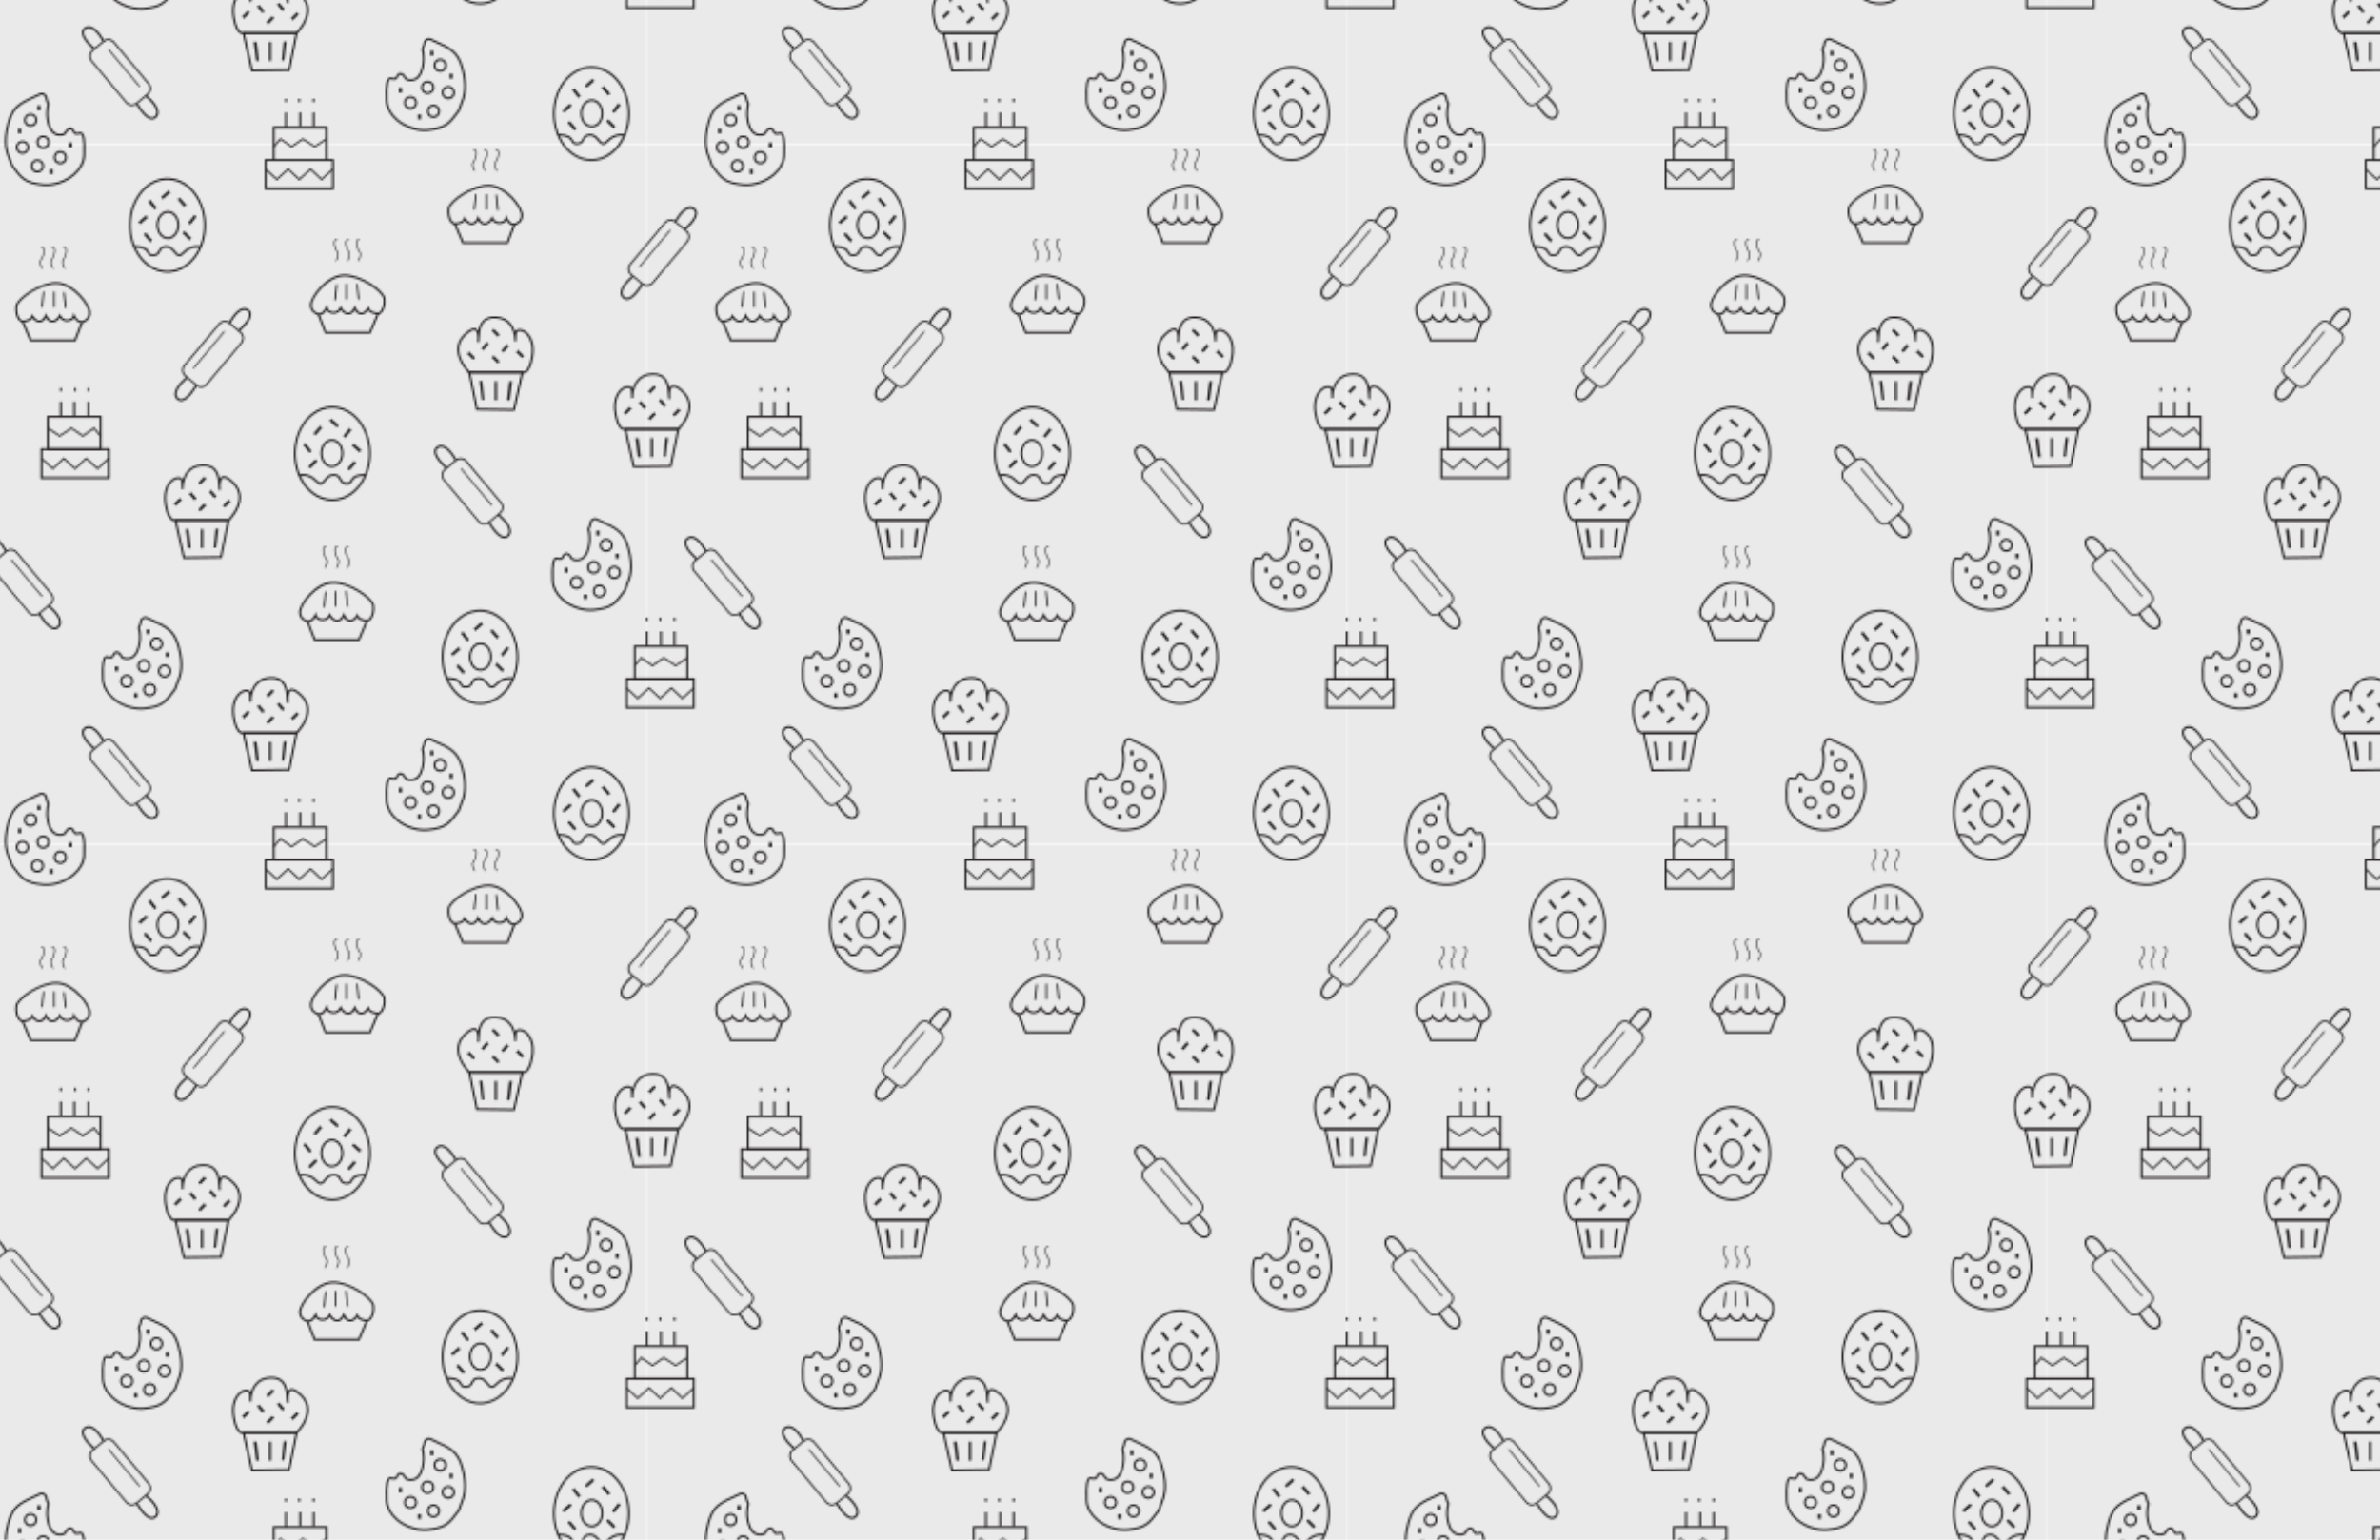 <?xml version="1.0" encoding="UTF-8"?>
<svg xmlns="http://www.w3.org/2000/svg" xmlns:xlink="http://www.w3.org/1999/xlink" version="1.1" viewBox="0 0 1224 792">
  <defs>
    <style>
      .cls-1, .cls-2 {
        fill: none;
      }

      .cls-2 {
        stroke: #231f20;
        stroke-miterlimit: 10;
      }

      .cls-3 {
        fill: #eaeaea;
      }

      .cls-4 {
        fill: #231f20;
      }

      .cls-5 {
        fill: url(#New_Pattern_Swatch_6);
      }
    </style>
    <pattern id="New_Pattern_Swatch_6" data-name="New Pattern Swatch 6" x="0" y="0" width="360" height="360" patternTransform="translate(1052.09 434.78)" patternUnits="userSpaceOnUse" viewBox="0 0 360 360">
      <g>
        <rect class="cls-1" x="0" width="360" height="360"/>
        <rect class="cls-3" x=".29" y="-.55" width="360" height="360"/>
        <g>
          <g>
            <path class="cls-4" d="M115.48,48.08c1.65-.43,3.07-1.71,3.9-3.52,1.58-3.44.62-7.86-2.13-9.86-1.27-.92-2.77-1.22-4.22-.84-1.65.43-3.07,1.71-3.9,3.52h0c-1.58,3.44-.62,7.86,2.14,9.86.91.66,1.94,1,2.99,1,.41,0,.82-.05,1.23-.16ZM113.28,34.82c1.15-.3,2.35-.06,3.38.69,2.39,1.73,3.21,5.61,1.81,8.64-.7,1.53-1.89,2.61-3.24,2.97-1.15.3-2.35.06-3.38-.69-2.39-1.73-3.21-5.61-1.81-8.64h0c.7-1.53,1.89-2.61,3.24-2.97Z"/>
            <path class="cls-4" d="M118.15,64.94c5.48-1.44,10.23-5.7,13.02-11.68,5.41-11.6,2.17-26.5-7.21-33.21-4.25-3.04-9.24-4.02-14.04-2.76-5.48,1.44-10.23,5.7-13.02,11.68h0c-5.41,11.6-2.17,26.5,7.21,33.21,3.04,2.17,6.46,3.29,9.91,3.29,1.38,0,2.76-.18,4.13-.54ZM123.37,20.86c9.01,6.44,12.1,20.79,6.89,31.97-2.66,5.72-7.17,9.78-12.37,11.14-4.51,1.19-9.2.26-13.2-2.6-9.01-6.44-12.1-20.79-6.89-31.97h0c2.66-5.72,7.17-9.78,12.37-11.14,1.28-.34,2.58-.5,3.87-.5,3.25,0,6.47,1.06,9.33,3.11Z"/>
            <polygon class="cls-4" points="110.73 26.59 111.67 27.67 115.56 24.28 114.61 23.2 110.73 26.59"/>
            <polygon class="cls-4" points="122.68 31.71 123.76 30.77 120.37 26.88 119.29 27.82 122.68 31.71"/>
            <polygon class="cls-4" points="107.34 32.99 108.47 32.11 105.28 28.04 104.16 28.93 107.34 32.99"/>
            <polygon class="cls-4" points="99.11 39.44 100.06 40.52 103.94 37.12 103 36.04 99.11 39.44"/>
            <polygon class="cls-4" points="105.22 49.77 106.3 48.83 102.9 44.95 101.82 45.89 105.22 49.77"/>
            <polygon class="cls-4" points="125.37 48.75 126.39 47.74 122.74 44.09 121.72 45.1 125.37 48.75"/>
            <polygon class="cls-4" points="129.01 36.69 127.89 35.81 124.69 39.86 125.81 40.75 129.01 36.69"/>
            <path class="cls-4" d="M106.58,57.06c-1.84,0-2.35-.9-2.85-1.77-.67-1.19-1.51-2.66-6.82-2.71v-1c5.9.05,6.93,1.88,7.69,3.22.48.85.75,1.31,2.14,1.27,1.75-.06,2.19-.9,2.75-1.96.6-1.15,1.39-2.56,4.04-2.52,2.25.04,3.54,1.61,4.58,2.87.7.85,1.3,1.59,1.97,1.61.53,0,1.15-.38,1.91-1.19,4.21-4.47,8.99-3.13,9.19-3.07l-.28.96c-.18-.05-4.41-1.21-8.18,2.79-.99,1.05-1.83,1.54-2.67,1.5-1.12-.04-1.89-.98-2.71-1.97-1-1.22-2.04-2.48-3.82-2.51-2.09-.04-2.55.86-3.14,1.99-.6,1.13-1.27,2.41-3.6,2.49-.07,0-.13,0-.2,0Z"/>
          </g>
          <g>
            <path class="cls-4" d="M276.24,270.17c1.65-.43,3.07-1.71,3.9-3.52,1.58-3.44.62-7.86-2.13-9.86-1.27-.92-2.77-1.22-4.22-.84-1.65.43-3.07,1.71-3.9,3.52h0c-1.58,3.44-.62,7.86,2.13,9.86.91.66,1.94,1,2.99,1,.41,0,.82-.05,1.23-.16ZM277.42,257.6c2.39,1.73,3.21,5.61,1.81,8.64-.7,1.53-1.89,2.61-3.24,2.97-1.15.3-2.35.06-3.38-.69-2.39-1.73-3.21-5.61-1.81-8.64h0c.7-1.53,1.89-2.61,3.24-2.97.32-.08.65-.13.97-.13.84,0,1.67.28,2.4.81Z"/>
            <path class="cls-4" d="M278.91,287.03c5.48-1.44,10.23-5.7,13.02-11.68,5.41-11.6,2.17-26.5-7.21-33.21-4.25-3.04-9.24-4.02-14.04-2.76-5.48,1.44-10.23,5.7-13.02,11.69h0c-5.41,11.6-2.17,26.5,7.21,33.21,3.04,2.17,6.46,3.29,9.91,3.29,1.38,0,2.76-.18,4.13-.54ZM284.14,242.95c9.01,6.45,12.1,20.79,6.89,31.98-2.66,5.71-7.17,9.77-12.37,11.14-4.51,1.18-9.2.26-13.2-2.6-9.01-6.44-12.1-20.79-6.89-31.97h0c2.66-5.71,7.17-9.78,12.37-11.14,1.28-.34,2.58-.5,3.87-.5,3.25,0,6.47,1.06,9.33,3.11Z"/>
            <polygon class="cls-4" points="271.49 248.68 272.43 249.76 276.32 246.37 275.38 245.29 271.49 248.68"/>
            <polygon class="cls-4" points="283.45 253.8 284.53 252.86 281.13 248.97 280.05 249.91 283.45 253.8"/>
            <polygon class="cls-4" points="268.1 255.08 269.23 254.2 266.05 250.13 264.92 251.02 268.1 255.08"/>
            <polygon class="cls-4" points="259.88 261.53 260.82 262.6 264.71 259.21 263.77 258.13 259.88 261.53"/>
            <polygon class="cls-4" points="265.98 271.86 267.06 270.92 263.67 267.03 262.59 267.98 265.98 271.86"/>
            <polygon class="cls-4" points="286.14 270.84 287.15 269.83 283.5 266.18 282.49 267.19 286.14 270.84"/>
            <polygon class="cls-4" points="289.77 258.78 288.65 257.9 285.46 261.95 286.58 262.84 289.77 258.78"/>
            <path class="cls-4" d="M267.35,279.14c-1.84,0-2.35-.9-2.85-1.77-.67-1.19-1.51-2.67-6.82-2.71v-1c5.9.05,6.93,1.88,7.69,3.22.48.85.73,1.31,2.14,1.27,1.75-.06,2.19-.9,2.75-1.96.6-1.15,1.36-2.6,4.04-2.52,2.25.04,3.54,1.61,4.58,2.87.7.85,1.3,1.59,1.97,1.61.5,0,1.15-.38,1.91-1.19,4.21-4.46,8.99-3.13,9.19-3.07l-.28.96c-.18-.05-4.41-1.21-8.18,2.79-.99,1.05-1.86,1.54-2.67,1.5-1.12-.04-1.89-.98-2.71-1.97-1-1.22-2.04-2.48-3.82-2.51-2.06-.05-2.55.86-3.14,1.99-.59,1.13-1.27,2.41-3.6,2.49-.07,0-.13,0-.2,0Z"/>
          </g>
          <g>
            <path class="cls-4" d="M44.02-9.58c.92-.09,1.74-.54,2.32-1.26.58-.72.85-1.61.75-2.53h0c-.1-.92-.54-1.74-1.26-2.32-.72-.58-1.62-.85-2.53-.75-.92.09-1.74.54-2.32,1.26-.58.72-.85,1.61-.75,2.53s.54,1.74,1.26,2.32c.62.5,1.38.77,2.17.77.12,0,.24,0,.36-.02ZM45.21-14.92c.51.41.83,1,.89,1.65h0c.07.65-.12,1.29-.54,1.8s-1,.83-1.65.89c-.65.07-1.29-.12-1.8-.54-.51-.41-.83-1-.89-1.65-.07-.65.12-1.29.54-1.8.41-.51,1-.83,1.65-.89.09,0,.17-.01.26-.01.56,0,1.1.19,1.54.55Z"/>
            <path class="cls-4" d="M40.33,4.35c.89-.22,1.65-.78,2.12-1.57.48-.79.61-1.72.39-2.61-.46-1.85-2.34-2.98-4.18-2.52-1.85.46-2.98,2.34-2.52,4.18.39,1.57,1.8,2.62,3.35,2.62.27,0,.55-.03.83-.1ZM41.88.41h0c.16.64.06,1.29-.28,1.86-.34.56-.87.96-1.51,1.11-1.32.33-2.64-.48-2.97-1.79-.33-1.31.48-2.64,1.79-2.97.2-.05.4-.07.59-.07,1.1,0,2.1.75,2.38,1.86Z"/>
            <path class="cls-4" d="M53.3-.37c.7-1.77-.18-3.78-1.95-4.48-1.77-.7-3.78.18-4.48,1.95-.34.86-.32,1.8.05,2.64s1.04,1.5,1.9,1.83c.41.16.84.24,1.26.24,1.38,0,2.68-.83,3.22-2.19ZM50.99-3.91c1.26.49,1.88,1.92,1.38,3.18-.24.61-.7,1.09-1.3,1.35-.6.26-1.27.27-1.88.03h0c-.61-.24-1.09-.7-1.35-1.3-.26-.6-.27-1.27-.03-1.88.24-.61.7-1.09,1.3-1.35.31-.14.65-.21.98-.21.3,0,.61.06.9.17Z"/>
            <path class="cls-4" d="M62.15,7.48c.34-.86.32-1.8-.05-2.64s-1.04-1.5-1.9-1.83c-1.77-.7-3.78.18-4.48,1.95-.7,1.77.18,3.78,1.95,4.48h0c.41.16.84.24,1.26.24,1.38,0,2.68-.83,3.22-2.19ZM58.04,8.49c-1.26-.49-1.88-1.92-1.38-3.18.24-.61.7-1.09,1.3-1.35.6-.26,1.27-.27,1.88-.03.61.24,1.09.7,1.35,1.3.26.6.27,1.27.03,1.88-.24.61-.7,1.09-1.3,1.35-.6.26-1.27.27-1.88.03h0Z"/>
            <path class="cls-4" d="M48.86,13.61c.8-.46,1.37-1.21,1.61-2.1.24-.89.12-1.82-.34-2.62s-1.21-1.37-2.1-1.61c-.89-.24-1.82-.12-2.62.34-.8.46-1.37,1.21-1.61,2.1-.24.89-.12,1.82.34,2.62.64,1.11,1.8,1.73,3,1.73.58,0,1.18-.15,1.72-.46ZM47.77,8.25c.63.17,1.16.58,1.49,1.14h0c.33.57.41,1.23.25,1.86-.17.63-.58,1.16-1.14,1.49-1.17.67-2.67.27-3.35-.9-.68-1.17-.27-2.67.9-3.35.38-.22.8-.33,1.22-.33.21,0,.43.03.64.08Z"/>
            <rect class="cls-4" x="53.55" y="12.32" width="1.6" height="2.37"/>
            <rect class="cls-4" x="63.37" y="-1.37" width="1.6" height="2.37"/>
            <rect class="cls-4" x="37.22" y="-8.61" width="1.6" height="2.37"/>
            <rect class="cls-4" x="47.14" y="-20.45" width="1.6" height="2.37"/>
            <path class="cls-4" d="M66.32,15.33c3.31-2.88,5.23-6.46,5.39-10.08.35-7.54-.29-11.45-1.94-11.97-.55-.17-1.02-.04-1.44.08-.45.13-.88.25-1.49.07-.1-.06-.32-.44-.46-.68-.38-.66-.85-1.48-1.64-1.81-.08-.04-1.94-.86-3.72,2.57-.16.21-1.38.8-2.89.61-1.25-.16-2.97-.91-4.12-3.57-2.17-5.03-1.22-10.32-.88-11.08l.1-.07.06-.2c.07-.21.17-.52-.8-2.4-.14-.27-.21-.56-.22-.86h0c-.02-1.02-.6-2.03-1.47-2.58-.74-.46-1.59-.53-2.33-.19l-1.62.73c-8.72,3.94-12.7,5.74-15.06,14.34-2.88,10.54-.9,15.32.69,19.16.43,1.03.83,2,1.08,2.98l.51.75c4.42,5.98,6.44,8.71,15.96,9.62.58.06,1.16.08,1.75.08,5.1,0,10.52-2.03,14.53-5.51ZM33.41,7.02c-1.53-3.7-3.44-8.3-.65-18.51,2.23-8.15,5.82-9.77,14.5-13.69l1.62-.73c.59-.27,1.12-.03,1.38.13.59.37.99,1.06,1.01,1.76h0c.01.45.12.89.33,1.29.48.93.67,1.43.71,1.63-.86,1.34-1.24,7.38.77,12.05,1.53,3.55,4.06,4.16,5.43,4.21,1.59.06,3.06-.57,3.37-1.16,1.05-2.03,2.05-2.29,2.44-2.14.5.21.86.84,1.18,1.4.31.54.57,1,1.01,1.14.92.28,1.56.09,2.08-.06.38-.11.61-.17.86-.09.29.09,1.7,1.04,1.24,10.97-.15,3.35-1.95,6.68-5.05,9.37-4.2,3.65-10.3,5.68-15.52,5.19-9.08-.87-10.89-3.31-15.25-9.22l-.37-.5c-.27-1.01-.67-1.99-1.1-3.02ZM53-20.45l.08-.05s-.05.04-.08.05ZM52.42-21.24s.08-.08.13-.11c-.05.02-.09.06-.13.11ZM52.55-21.34s0,0,0,0c0,0,0,0,0,0Z"/>
            <path class="cls-2" d="M34.05,10.26"/>
            <path class="cls-2" d="M32.28-11.62"/>
            <path class="cls-2" d="M48.68-26.37"/>
          </g>
          <g>
            <polygon class="cls-4" points="275.48 104.48 276.57 105.41 279.33 102.15 278.24 101.22 275.48 104.48"/>
            <polygon class="cls-4" points="285.75 105.58 286.84 106.5 289.61 103.25 288.52 102.32 285.75 105.58"/>
            <polygon class="cls-4" points="283.83 98.43 284.84 97.41 281.82 94.39 280.81 95.4 283.83 98.43"/>
            <polygon class="cls-4" points="283.83 112.15 284.84 111.14 281.82 108.12 280.81 109.13 283.83 112.15"/>
            <rect class="cls-4" x="282.34" y="121.38" width="1.18" height="9.74"/>
            <polygon class="cls-4" points="275.72 130.91 276.9 130.91 275.91 121.17 274.53 121.17 275.72 130.91"/>
            <polygon class="cls-4" points="288.66 131.11 290.06 131.11 291.33 121.38 289.82 121.38 288.66 131.11"/>
            <polygon class="cls-4" points="271.22 110.2 272.23 109.19 269.21 106.16 268.2 107.18 271.22 110.2"/>
            <polygon class="cls-4" points="296.37 109.35 297.38 108.34 294.36 105.31 293.34 106.33 296.37 109.35"/>
            <path class="cls-4" d="M298.37,116.98c1.72-.97,2.97-3.66,3.72-7.98,1.12-6.43-.83-10.08-2.09-11.69-1.27-1.62-2.99-2.66-4.6-2.77-.86-.06-1.54.14-2.01.58-.25.23-.42.51-.55.82-.38-1.28-.98-2.63-1.85-3.84-1.87-2.57-4.58-3.95-8.06-4.11-6.48-.28-8.4,3.74-9.06,7.53-.26-.53-.62-.97-1.12-1.22-1.44-.73-3.47.23-6.23,2.91-2.31,2.25-3.48,4.87-3.47,7.78.02,6.4,5.66,11.92,5.9,12.15l.15.14h27.43c.11.03.29.07.53.07.35,0,.81-.08,1.33-.37ZM269.49,116.29c-.86-.89-5.44-5.86-5.45-11.3,0-2.63,1.06-5,3.17-7.06,2.31-2.25,4.11-3.23,5.08-2.74,1.45.73,1.25,4.67,1.06,5.99l.99.15c.03-.19.05-.41.07-.65.03-.28.05-.63.07-1.02,0-.09,0-.19.01-.28.23-4.28.58-10.75,8.39-10.4,3.16.14,5.61,1.38,7.29,3.7,2.11,2.9,2.37,6.57,2.28,7.69-.01.1-.03.2-.05.3l.97.23c.02-.08.04-.19.06-.33.08-.58.08-1.22.08-1.84,0-1.16,0-2.36.55-2.88.27-.25.67-.35,1.26-.31,1.33.09,2.78.98,3.88,2.39,1.16,1.48,2.95,4.86,1.9,10.9-.86,4.95-2.21,6.68-3.19,7.26-.64.38-1.11.24-1.16.23l-27.27-.03Z"/>
            <path class="cls-4" d="M297.21,116.29h-28.54l4.11,19.98,19.85.29,4.58-20.27ZM269.9,117.29h26.06l-4.12,18.26-18.24-.26-3.7-18Z"/>
          </g>
          <g>
            <polygon class="cls-4" points="62.07 83.6 61.25 83.6 60.42 75.61 61.2 75.61 62.07 83.6"/>
            <rect class="cls-4" x="55.44" y="75.28" width=".73" height="7.98"/>
            <polygon class="cls-4" points="49.9 83.27 49.1 83.27 49.98 75.28 50.71 75.28 49.9 83.27"/>
            <path class="cls-4" d="M49.68,63.52c-.84-.81-2.02-3.52-.79-4.97.83-.98,1.93-3.99,1.31-5.33-.2-.43-.57-.64-1.12-.64v-.5c.75,0,1.29.32,1.57.93.73,1.58-.48,4.79-1.38,5.86-1,1.18.06,3.61.76,4.28l-.35.36Z"/>
            <path class="cls-4" d="M55.15,63.52c-.84-.81-2.02-3.52-.79-4.97.83-.98,1.93-3.99,1.31-5.33-.2-.43-.57-.64-1.12-.64v-.5c.75,0,1.29.32,1.57.93.73,1.58-.48,4.79-1.38,5.86-1,1.18.06,3.61.76,4.28l-.35.36Z"/>
            <path class="cls-4" d="M61.12,63.52c-.84-.81-2.02-3.52-.79-4.97.83-.98,1.93-3.99,1.31-5.33-.2-.43-.57-.64-1.12-.64v-.5c.75,0,1.29.32,1.57.93.73,1.58-.48,4.79-1.38,5.86-1,1.18.06,3.61.76,4.28l-.35.36Z"/>
            <path class="cls-4" d="M70.57,91.28c.93-.28,3.93-1.48,3.98-5.14.06-4.14-8.32-15.47-17.33-15.75-8.6-.27-20.8,8.12-21.37,12.27-.36,2.63.25,5.48,1.52,7.09.53.67,1.15,1.09,1.81,1.24l4.21,9.79h23.46l3.72-9.5ZM39.87,90.06l-.29-.03c-.51-.05-.99-.36-1.43-.91-1.1-1.39-1.64-4-1.32-6.34.47-3.39,11.8-11.66,20.35-11.4,8.32.26,16.41,10.98,16.36,14.74-.05,3.5-3.32,4.22-3.45,4.25l-.27.06-3.66,9.35h-22.12l-4.17-9.71Z"/>
            <path class="cls-4" d="M69.76,91.4c-1.75,0-3.03-1.55-3.69-2.6-.52.81-1.55,1.65-3.32,1.79-1.99.16-3.33-.95-4.02-1.93-.6.86-1.79,2.17-3.52,2.38-1.81.23-3.04-1.24-3.67-2.26-.52.88-1.5,2.09-3.09,2.25-1.75.17-3.11-1.22-3.79-2.12-.6.82-1.98,1.97-5.1,2.12l-.05-1c4.03-.2,4.58-2.13,4.6-2.21l.31-1.18.61,1.05s1.47,2.54,3.31,2.34c1.85-.19,2.69-2.51,2.7-2.53l.43-1.23.5,1.21s1.18,2.81,3.11,2.57c2.03-.25,3.2-2.58,3.21-2.6l.49-1,.42,1.04c.04.09.96,2.3,3.46,2.11,2.47-.19,2.83-1.94,2.85-2.01l.29-1.54.65,1.42s1.52,3.28,3.64,2.91l.17.99c-.18.03-.35.05-.52.05Z"/>
          </g>
          <g>
            <path class="cls-4" d="M199.62,7.01h-35.57v15.75h35.57V7.01ZM165.05,8.01h33.57v13.75h-33.57v-13.75Z"/>
            <path class="cls-4" d="M196.31-9.72h-28.08V8.01h28.08V-9.72ZM169.23-8.72h26.08V7.01h-26.08v-15.73Z"/>
            <polygon class="cls-4" points="193.28 18.04 187.66 12.75 181.83 18.04 176.11 12.75 170.27 18.04 164.29 12.52 164.8 11.97 170.28 17.02 176.11 11.74 181.84 17.02 187.67 11.73 193.29 17.02 198.87 11.97 199.37 12.52 193.28 18.04"/>
            <polygon class="cls-4" points="177.87 1.14 172.21 -2.78 169.02 .93 168.45 .44 172.08 -3.78 177.87 .23 183.7 -3.73 189.76 .24 195.61 -3.59 196.02 -2.97 189.76 1.13 183.71 -2.83 177.87 1.14"/>
            <rect class="cls-4" x="174.51" y="-16.93" width="1" height="7.71"/>
            <rect class="cls-4" x="181.77" y="-16.93" width="1" height="7.16"/>
            <rect class="cls-4" x="188.71" y="-16.93" width="1" height="7.16"/>
            <rect class="cls-4" x="174.51" y="-23.98" width="1" height="1.65"/>
            <rect class="cls-4" x="181.33" y="-23.98" width="1" height="1.65"/>
            <rect class="cls-4" x="188.71" y="-23.98" width="1" height="1.65"/>
          </g>
          <g>
            <path class="cls-4" d="M385.21,273.94h-35.57v15.75h35.57v-15.75ZM350.64,274.94h33.57v13.75h-33.57v-13.75Z"/>
            <path class="cls-4" d="M381.91,257.21h-28.08v17.73h28.08v-17.73ZM354.82,258.21h26.08v15.73h-26.08v-15.73Z"/>
            <polygon class="cls-4" points="378.87 284.97 373.25 279.69 367.42 284.97 361.7 279.68 355.86 284.97 349.89 279.45 350.39 278.9 355.87 283.95 361.7 278.67 367.43 283.95 373.26 278.66 378.88 283.95 384.46 278.9 384.96 279.45 378.87 284.97"/>
            <polygon class="cls-4" points="363.46 268.07 357.8 264.15 354.61 267.86 354.04 267.37 357.67 263.15 363.46 267.16 369.29 263.2 375.35 267.17 381.2 263.34 381.61 263.97 375.35 268.06 369.3 264.1 363.46 268.07"/>
            <rect class="cls-4" x="360.1" y="250" width="1" height="7.71"/>
            <rect class="cls-4" x="367.37" y="250" width="1" height="7.16"/>
            <rect class="cls-4" x="374.3" y="250" width="1" height="7.16"/>
            <rect class="cls-4" x="360.1" y="242.95" width="1" height="1.65"/>
            <rect class="cls-4" x="366.92" y="242.95" width="1" height="1.65"/>
            <rect class="cls-4" x="374.3" y="242.95" width="1" height="1.65"/>
          </g>
          <g>
            <polygon class="cls-4" points="127.66 114.84 127.22 114.46 143.11 95.5 143.56 95.87 127.66 114.84"/>
            <path class="cls-4" d="M131.7,124.59c1.1-.1,2.1-.62,2.81-1.46l17.9-21.37c.71-.85,1.05-1.92.95-3.02s-.62-2.1-1.46-2.81l-5.71-4.79c-.85-.71-1.92-1.05-3.02-.95-1.1.1-2.1.62-2.81,1.46l-17.9,21.37c-1.47,1.75-1.23,4.36.51,5.83l5.71,4.78c.75.63,1.68.97,2.65.97.12,0,.25,0,.37-.02ZM145.71,91.72l5.71,4.79c.69.58,1.12,1.4,1.2,2.3s-.2,1.78-.78,2.47l-17.9,21.37c-.58.69-1.4,1.12-2.3,1.2-.9.08-1.78-.2-2.47-.78l-5.71-4.78c-1.43-1.2-1.62-3.34-.42-4.77l17.9-21.37c.58-.69,1.4-1.12,2.3-1.2.1,0,.2-.01.3-.01.79,0,1.55.28,2.17.79Z"/>
            <path class="cls-4" d="M150.99,95.78l-.64-.77c1.65-1.36,5.89-5.48,5.77-8.16-.03-.7-.36-1.25-1-1.69-.71-.49-1.45-.62-2.26-.41-3.31.84-6.44,6.86-6.47,6.92l-.89-.46c.14-.26,3.36-6.48,7.11-7.43,1.09-.28,2.13-.09,3.07.56.91.62,1.39,1.45,1.44,2.47.17,3.73-5.87,8.77-6.13,8.98Z"/>
            <path class="cls-4" d="M121.01,131.58c-.82,0-1.57-.33-2.21-.99-.79-.81-1.15-1.79-1.08-2.92.26-3.96,5.94-8.47,6.18-8.66l.62.79c-.06.04-5.57,4.42-5.8,7.94-.06.85.21,1.55.8,2.15.53.54,1.12.76,1.8.67,2.69-.36,6.09-5.5,7.17-7.45l.88.48c-.17.3-4.17,7.45-7.91,7.96-.15.02-.29.03-.43.03Z"/>
          </g>
          <g>
            <path class="cls-4" d="M201.63,164.65c2.76-2,3.71-6.42,2.13-9.86-.83-1.8-2.25-3.09-3.9-3.52-1.44-.38-2.94-.08-4.22.84-2.76,2-3.72,6.42-2.14,9.86.83,1.8,2.25,3.09,3.9,3.52.41.11.82.16,1.23.16,1.04,0,2.07-.34,2.99-1ZM199.61,152.24c1.36.36,2.54,1.44,3.24,2.97,1.39,3.03.58,6.9-1.81,8.64-1.03.74-2.22.99-3.38.69-1.36-.36-2.54-1.44-3.24-2.97-1.39-3.03-.58-6.9,1.81-8.64.74-.54,1.57-.81,2.4-.81.32,0,.65.04.97.13Z"/>
            <path class="cls-4" d="M208.78,179.6c9.38-6.71,12.62-21.61,7.21-33.21-2.79-5.99-7.54-10.24-13.02-11.68-4.81-1.26-9.79-.28-14.04,2.76-9.38,6.71-12.62,21.61-7.21,33.21,2.79,5.99,7.54,10.24,13.02,11.68,1.37.36,2.75.54,4.13.54,3.46,0,6.87-1.12,9.91-3.29ZM202.72,135.67c5.2,1.36,9.7,5.42,12.37,11.14,5.21,11.19,2.12,25.53-6.89,31.97-4,2.86-8.69,3.79-13.2,2.6-5.2-1.37-9.7-5.43-12.37-11.14-5.21-11.19-2.12-25.53,6.89-31.97,2.87-2.05,6.08-3.11,9.33-3.11,1.29,0,2.59.17,3.87.5Z"/>
            <polygon class="cls-4" points="202.16 144.01 201.22 145.09 197.33 141.69 198.27 140.61 202.16 144.01"/>
            <polygon class="cls-4" points="190.2 149.13 189.13 148.19 192.52 144.3 193.6 145.24 190.2 149.13"/>
            <polygon class="cls-4" points="205.55 150.41 204.42 149.53 207.6 145.46 208.73 146.34 205.55 150.41"/>
            <polygon class="cls-4" points="213.77 156.85 212.83 157.93 208.94 154.54 209.89 153.46 213.77 156.85"/>
            <polygon class="cls-4" points="207.67 167.19 206.59 166.25 209.99 162.36 211.06 163.3 207.67 167.19"/>
            <polygon class="cls-4" points="187.51 166.17 186.5 165.16 190.15 161.51 191.16 162.52 187.51 166.17"/>
            <polygon class="cls-4" points="183.88 154.11 185 153.22 188.2 157.28 187.07 158.16 183.88 154.11"/>
            <path class="cls-4" d="M206.3,174.47c-.06,0-.13,0-.2,0-2.33-.08-3.01-1.36-3.6-2.49-.6-1.13-1.1-2.04-3.14-1.99-1.79.03-2.82,1.29-3.82,2.51-.82.99-1.59,1.93-2.71,1.97-.79.04-1.68-.45-2.67-1.5-3.77-4.01-8-2.84-8.18-2.79l-.28-.96c.2-.06,4.98-1.4,9.19,3.07.76.8,1.39,1.18,1.91,1.19.67-.02,1.27-.76,1.97-1.61,1.04-1.26,2.33-2.83,4.58-2.87,2.68-.04,3.44,1.38,4.04,2.52.56,1.06,1,1.9,2.75,1.96,1.4.04,1.66-.42,2.14-1.27.76-1.34,1.8-3.17,7.68-3.22v1c-5.3.05-6.14,1.52-6.81,2.71-.5.87-1.01,1.77-2.85,1.77Z"/>
          </g>
          <g>
            <path class="cls-4" d="M110.56,259.09c.72-.58,1.16-1.41,1.26-2.32.2-1.89-1.19-3.59-3.08-3.79-1.89-.2-3.59,1.19-3.79,3.08-.2,1.89,1.19,3.59,3.08,3.79.12.01.24.02.36.02.79,0,1.55-.27,2.17-.77ZM108.64,253.97c1.34.14,2.33,1.35,2.19,2.69-.07.65-.38,1.24-.89,1.65s-1.15.6-1.8.54c-1.34-.14-2.33-1.35-2.19-2.69.13-1.26,1.2-2.2,2.44-2.2.08,0,.17,0,.25.01Z"/>
            <path class="cls-4" d="M115.9,271.26c.22-.89.08-1.82-.39-2.61-.48-.79-1.23-1.35-2.12-1.57s-1.82-.08-2.61.39c-.79.48-1.35,1.23-1.57,2.12-.46,1.85.67,3.72,2.52,4.18.28.07.56.1.83.1,1.55,0,2.96-1.05,3.35-2.62ZM113.14,268.05c.64.16,1.17.55,1.51,1.11.34.56.44,1.22.28,1.86-.33,1.31-1.66,2.11-2.97,1.79-1.31-.33-2.11-1.66-1.79-2.97.16-.63.55-1.17,1.11-1.51.39-.23.82-.35,1.26-.35.2,0,.4.02.6.07Z"/>
            <path class="cls-4" d="M103.22,271.01h0c1.77-.7,2.65-2.7,1.95-4.47-.7-1.77-2.71-2.65-4.48-1.95-1.77.7-2.65,2.7-1.95,4.47.53,1.36,1.84,2.19,3.22,2.19.42,0,.85-.08,1.26-.24ZM104.24,266.9c.49,1.26-.13,2.68-1.38,3.18-1.26.49-2.68-.13-3.18-1.38-.49-1.26.13-2.68,1.38-3.18.29-.12.6-.17.89-.17.98,0,1.91.59,2.29,1.55Z"/>
            <path class="cls-4" d="M94.37,278.85h0c.86-.34,1.53-.99,1.9-1.83.37-.84.39-1.78.05-2.64-.34-.86-.99-1.53-1.83-1.9s-1.78-.38-2.64-.05c-.86.34-1.53.99-1.9,1.83-.37.85-.39,1.78-.05,2.64.34.86.99,1.53,1.83,1.9.44.19.91.29,1.38.29.43,0,.85-.08,1.26-.24ZM94.09,273.39c.6.26,1.06.74,1.3,1.35s.23,1.28-.03,1.88c-.26.6-.74,1.06-1.35,1.3h0c-.61.24-1.27.23-1.88-.03-.6-.26-1.06-.74-1.3-1.35s-.23-1.28.03-1.88c.26-.6.74-1.06,1.35-1.3.29-.11.59-.17.9-.17.33,0,.66.07.98.21Z"/>
            <path class="cls-4" d="M105.8,283.38c.89-.24,1.63-.81,2.1-1.61.46-.8.58-1.73.34-2.62-.24-.89-.81-1.63-1.61-2.09-.8-.46-1.73-.58-2.62-.35-.89.24-1.63.81-2.1,1.61-.46.8-.58,1.73-.34,2.62.24.89.81,1.63,1.61,2.09.53.31,1.12.46,1.72.46.3,0,.6-.04.9-.12ZM106.14,277.92c.57.33.97.86,1.14,1.49.17.63.08,1.29-.25,1.86-.33.57-.86.97-1.49,1.14-.63.17-1.29.08-1.86-.25-.57-.33-.97-.86-1.14-1.49-.17-.63-.08-1.29.25-1.86h0c.33-.57.86-.97,1.49-1.14.21-.06.43-.08.64-.08.42,0,.84.11,1.22.33Z"/>
            <polygon class="cls-4" points="96.91 284.12 98.5 284.12 98.5 281.75 96.91 281.75 96.91 284.12"/>
            <polygon class="cls-4" points="87.08 270.43 88.68 270.43 88.68 268.06 87.08 268.06 87.08 270.43"/>
            <polygon class="cls-4" points="113.23 263.18 114.83 263.18 114.83 260.81 113.23 260.81 113.23 263.18"/>
            <polygon class="cls-4" points="103.32 251.34 104.91 251.34 104.91 248.97 103.32 248.97 103.32 251.34"/>
            <path class="cls-4" d="M102.01,290.18c9.52-.91,11.54-3.64,15.96-9.62l.43-.58.08-.17c.25-.98.66-1.95,1.08-2.98,1.59-3.84,3.57-8.62.69-19.16-2.35-8.6-6.33-10.4-15.05-14.34l-1.62-.73c-.74-.34-1.59-.27-2.33.19-.87.55-1.45,1.56-1.47,2.58,0,.3-.08.59-.22.86-.97,1.88-.87,2.19-.8,2.4.03.1.09.19.16.25.34.73,1.3,6.04-.87,11.09-1.15,2.66-2.87,3.41-4.12,3.57-1.51.19-2.73-.4-2.88-.59-1.79-3.45-3.65-2.62-3.71-2.6-.82.34-1.29,1.16-1.66,1.82-.14.25-.35.62-.43.67-.63.19-1.06.07-1.52-.06-.42-.12-.89-.26-1.44-.08-1.65.52-2.28,4.43-1.94,11.97.17,3.63,2.08,7.21,5.4,10.08,4,3.48,9.43,5.51,14.53,5.51.59,0,1.17-.03,1.75-.08ZM83.44,263.75c.52.15,1.17.33,2.08.06.44-.13.71-.6,1.01-1.14.32-.56.68-1.19,1.18-1.4.38-.15,1.38.11,2.44,2.14.31.6,1.77,1.23,3.37,1.16,1.37-.05,3.9-.66,5.43-4.21,2.01-4.67,1.63-10.71.77-12.05.05-.2.23-.7.71-1.63.21-.4.32-.84.33-1.29h0c.02-.69.41-1.38,1-1.76.26-.17.79-.4,1.38-.13l1.62.74c8.68,3.92,12.27,5.55,14.5,13.69,2.79,10.21.88,14.81-.65,18.51-.43,1.03-.83,2.01-1.1,3.02l-.37.5c-4.37,5.91-6.17,8.35-15.25,9.22-5.23.5-11.32-1.54-15.52-5.18-3.1-2.7-4.9-6.02-5.05-9.37-.46-9.93.95-10.88,1.24-10.97.08-.02.16-.04.24-.04.17,0,.36.05.62.13ZM99.63,248.19s-.09-.09-.14-.11c.06.03.1.07.14.11Z"/>
            <path class="cls-2" d="M118,279.69"/>
            <path class="cls-2" d="M119.77,257.81"/>
            <path class="cls-2" d="M103.37,243.06"/>
          </g>
          <g>
            <path class="cls-4" d="M256.47,321.5c.72-.58,1.16-1.41,1.26-2.32.1-.92-.17-1.82-.75-2.53-.58-.72-1.41-1.16-2.33-1.26-1.9-.2-3.59,1.19-3.79,3.08h0c-.2,1.89,1.19,3.59,3.08,3.79.12.01.24.02.36.02.79,0,1.55-.27,2.17-.77ZM251.86,318.57c.14-1.34,1.35-2.32,2.69-2.19.65.07,1.24.38,1.65.89.41.51.6,1.15.54,1.8-.07.65-.38,1.24-.89,1.65-.51.41-1.14.6-1.8.54-1.34-.14-2.33-1.35-2.19-2.69h0Z"/>
            <path class="cls-4" d="M261.82,333.68c.22-.9.08-1.82-.39-2.61s-1.23-1.35-2.12-1.57c-.9-.22-1.82-.08-2.61.39-.79.48-1.35,1.23-1.57,2.12h0c-.22.89-.08,1.82.39,2.61.47.79,1.23,1.35,2.12,1.57.28.07.56.1.83.1,1.55,0,2.96-1.05,3.35-2.62ZM259.06,330.46c.63.16,1.17.55,1.51,1.11.34.56.44,1.22.28,1.86-.33,1.31-1.66,2.11-2.97,1.79-.64-.16-1.17-.55-1.51-1.12-.34-.56-.44-1.22-.28-1.85h0c.16-.64.55-1.17,1.11-1.51.39-.23.82-.35,1.26-.35.2,0,.4.02.6.07Z"/>
            <path class="cls-4" d="M249.14,333.42h0c1.77-.7,2.65-2.7,1.95-4.47-.7-1.77-2.71-2.65-4.47-1.95-1.77.7-2.65,2.7-1.95,4.47.53,1.36,1.84,2.19,3.22,2.19.42,0,.84-.08,1.26-.24ZM250.16,329.31c.49,1.26-.13,2.68-1.38,3.18-1.26.49-2.68-.13-3.18-1.38-.49-1.26.13-2.68,1.38-3.18.29-.12.6-.17.89-.17.98,0,1.91.59,2.29,1.55Z"/>
            <path class="cls-4" d="M240.29,341.27c.86-.34,1.53-.99,1.9-1.83.37-.85.39-1.78.05-2.64-.34-.86-.99-1.53-1.83-1.9-.85-.37-1.78-.38-2.64-.05-1.77.7-2.65,2.7-1.95,4.47.34.86.99,1.53,1.83,1.9.44.19.91.29,1.38.29.43,0,.85-.08,1.26-.24ZM241.3,337.16c.24.61.23,1.28-.03,1.88s-.74,1.06-1.35,1.3h0c-.61.24-1.27.23-1.88-.03-.6-.26-1.06-.74-1.3-1.35-.24-.61-.23-1.28.03-1.88s.74-1.06,1.35-1.3c.29-.12.6-.17.89-.17.98,0,1.91.59,2.29,1.55Z"/>
            <path class="cls-4" d="M251.72,345.79c.89-.24,1.63-.81,2.1-1.61.95-1.65.39-3.76-1.26-4.72-1.65-.95-3.76-.38-4.71,1.26h0c-.46.8-.58,1.73-.34,2.62s.81,1.63,1.61,2.09c.53.31,1.12.46,1.72.46.3,0,.6-.04.9-.12ZM252.05,340.33c1.17.68,1.57,2.18.9,3.35-.33.57-.86.97-1.49,1.14-.63.17-1.29.08-1.86-.25-.57-.33-.97-.86-1.14-1.49-.17-.63-.08-1.29.24-1.86h0c.68-1.17,2.18-1.57,3.35-.9Z"/>
            <polygon class="cls-4" points="242.82 346.53 244.42 346.53 244.42 344.16 242.82 344.16 242.82 346.53"/>
            <polygon class="cls-4" points="233 332.84 234.6 332.84 234.6 330.48 233 330.48 233 332.84"/>
            <polygon class="cls-4" points="259.15 325.6 260.74 325.6 260.74 323.23 259.15 323.23 259.15 325.6"/>
            <polygon class="cls-4" points="249.23 313.76 250.83 313.76 250.83 311.39 249.23 311.39 249.23 313.76"/>
            <path class="cls-4" d="M247.92,352.6c9.52-.91,11.54-3.64,15.96-9.62l.43-.58.08-.17c.25-.98.66-1.95,1.08-2.98,1.59-3.84,3.57-8.62.69-19.16-2.35-8.6-6.33-10.4-15.05-14.34l-1.62-.73c-.74-.34-1.59-.27-2.33.19-.87.55-1.45,1.56-1.47,2.58,0,.3-.08.59-.22.86-.97,1.88-.87,2.19-.8,2.4.03.1.09.19.16.25.34.73,1.3,6.04-.87,11.09-1.15,2.66-2.88,3.41-4.12,3.57-1.52.19-2.73-.4-2.88-.59-1.79-3.45-3.65-2.63-3.71-2.6-.82.34-1.29,1.16-1.66,1.82-.14.25-.35.62-.43.67-.64.19-1.07.07-1.52-.06-.42-.12-.89-.26-1.44-.08-1.65.52-2.29,4.43-1.94,11.97.17,3.63,2.08,7.21,5.4,10.08,4,3.48,9.43,5.51,14.52,5.51.59,0,1.17-.03,1.75-.08ZM229.36,326.16c.52.15,1.17.33,2.08.06.44-.13.71-.6,1.01-1.14.32-.56.68-1.19,1.18-1.4.38-.15,1.38.11,2.44,2.14.31.6,1.76,1.22,3.38,1.16,1.37-.05,3.9-.66,5.42-4.21,2.01-4.66,1.63-10.7.77-12.05.04-.16.18-.6.71-1.63.21-.4.32-.84.33-1.29h0c.02-.69.41-1.38,1-1.76.26-.16.79-.4,1.38-.13l1.62.74c8.68,3.92,12.27,5.55,14.5,13.69,2.79,10.21.88,14.81-.65,18.51-.43,1.03-.83,2.01-1.1,3.02l-.37.5c-4.37,5.91-6.17,8.35-15.25,9.22-5.22.5-11.32-1.54-15.52-5.18-3.1-2.7-4.9-6.02-5.05-9.37-.46-9.93.95-10.88,1.24-10.97.08-.02.16-.04.24-.04.17,0,.36.05.63.13ZM245.55,310.61s-.09-.08-.14-.11c.06.03.1.07.14.11Z"/>
            <path class="cls-2" d="M263.91,342.1"/>
            <path class="cls-2" d="M265.69,320.22"/>
            <path class="cls-2" d="M249.29,305.47"/>
          </g>
          <g>
            <polygon class="cls-4" points="139.28 180.55 138.19 181.48 135.43 178.22 136.52 177.3 139.28 180.55"/>
            <polygon class="cls-4" points="129.01 181.65 127.92 182.58 125.15 179.32 126.24 178.39 129.01 181.65"/>
            <polygon class="cls-4" points="130.93 174.5 129.92 173.49 132.94 170.46 133.95 171.48 130.93 174.5"/>
            <polygon class="cls-4" points="130.93 188.22 129.92 187.21 132.94 184.19 133.95 185.2 130.93 188.22"/>
            <polygon class="cls-4" points="132.42 207.18 131.25 207.18 131.25 197.45 132.42 197.45 132.42 207.18"/>
            <polygon class="cls-4" points="139.04 206.98 137.86 206.98 138.85 197.24 140.23 197.24 139.04 206.98"/>
            <polygon class="cls-4" points="126.09 207.18 124.7 207.18 123.43 197.45 124.94 197.45 126.09 207.18"/>
            <polygon class="cls-4" points="143.54 186.27 142.53 185.26 145.55 182.24 146.56 183.25 143.54 186.27"/>
            <polygon class="cls-4" points="118.39 185.42 117.38 184.41 120.4 181.39 121.42 182.4 118.39 185.42"/>
            <path class="cls-4" d="M118.25,193.36h27.43l.15-.14c.24-.23,5.88-5.75,5.9-12.15,0-2.91-1.16-5.53-3.48-7.78-2.76-2.69-4.79-3.64-6.23-2.91-.5.25-.86.69-1.12,1.22-.66-3.79-2.59-7.82-9.06-7.53-3.47.16-6.18,1.54-8.06,4.11-.88,1.2-1.47,2.56-1.85,3.84-.13-.31-.3-.59-.55-.82-.47-.44-1.15-.64-2.01-.58-1.61.11-3.33,1.14-4.6,2.77-1.26,1.61-3.21,5.27-2.1,11.69.75,4.32,2,7.01,3.72,7.98.52.29.98.37,1.33.37.24,0,.42-.04.53-.07ZM120.69,171.92c.55.51.55,1.71.55,2.88,0,.62,0,1.26.08,1.84.01.13.03.24.06.33l.97-.23c-.02-.09-.03-.19-.05-.3-.09-1.11.16-4.79,2.28-7.69,1.69-2.31,4.14-3.56,7.29-3.7,7.8-.36,8.16,6.12,8.39,10.4,0,.1,0,.19.02.29.01.39.04.73.07,1.01.02.24.04.45.07.65l.99-.15c-.19-1.32-.39-5.26,1.06-5.99.96-.49,2.76.48,5.08,2.74,2.11,2.06,3.18,4.43,3.17,7.06-.01,5.43-4.59,10.41-5.45,11.3h-27.09l-.18.03s-.47.15-1.11-.21c-.81-.46-2.31-2.02-3.23-7.28-1.05-6.04.74-9.42,1.9-10.9,1.1-1.4,2.55-2.29,3.88-2.39.08,0,.16,0,.24,0,.46,0,.79.1,1.02.32Z"/>
            <path class="cls-4" d="M141.97,212.34l4.11-19.99h-28.54l4.58,20.27,19.85-.29ZM144.86,193.36l-3.7,18-18.24.26-4.12-18.26h26.06Z"/>
          </g>
          <g>
            <polygon class="cls-4" points="174.27 289.93 173.18 290.85 170.41 287.59 171.51 286.67 174.27 289.93"/>
            <polygon class="cls-4" points="164 291.02 162.9 291.95 160.14 288.69 161.23 287.76 164 291.02"/>
            <polygon class="cls-4" points="165.92 283.87 164.91 282.86 167.93 279.84 168.94 280.85 165.92 283.87"/>
            <polygon class="cls-4" points="165.92 297.59 164.91 296.58 167.93 293.56 168.94 294.57 165.92 297.59"/>
            <polygon class="cls-4" points="167.41 316.56 166.24 316.56 166.24 306.82 167.41 306.82 167.41 316.56"/>
            <polygon class="cls-4" points="174.03 316.35 172.85 316.35 173.84 306.61 175.22 306.61 174.03 316.35"/>
            <polygon class="cls-4" points="161.08 316.56 159.69 316.56 158.42 306.82 159.92 306.82 161.08 316.56"/>
            <polygon class="cls-4" points="178.53 295.64 177.52 294.63 180.54 291.61 181.55 292.62 178.53 295.64"/>
            <polygon class="cls-4" points="153.38 294.79 152.37 293.78 155.39 290.76 156.4 291.77 153.38 294.79"/>
            <path class="cls-4" d="M153.24,302.73h27.43l.15-.14c.24-.23,5.88-5.75,5.9-12.15,0-2.91-1.16-5.53-3.48-7.78-2.76-2.69-4.79-3.64-6.23-2.91-.5.25-.86.69-1.12,1.22-.66-3.79-2.59-7.86-9.06-7.53-3.47.16-6.19,1.54-8.06,4.11-.88,1.2-1.47,2.55-1.85,3.84-.13-.31-.3-.59-.55-.82-.47-.44-1.15-.64-2.01-.58-1.61.11-3.33,1.14-4.6,2.77-1.26,1.61-3.21,5.26-2.1,11.69.75,4.32,2,7.01,3.72,7.98.52.29.98.37,1.33.37.24,0,.42-.04.53-.07ZM155.68,281.3c.55.51.55,1.71.55,2.88,0,.62,0,1.26.08,1.84.01.13.03.25.06.33l.97-.23c-.02-.1-.03-.2-.05-.3-.09-1.12.17-4.78,2.28-7.68,1.69-2.31,4.14-3.56,7.3-3.7,7.79-.34,8.16,6.12,8.39,10.4,0,.1.01.19.02.29.01.38.04.73.07,1,.02.24.04.46.07.65l.99-.15c-.19-1.32-.39-5.26,1.06-5.99.96-.49,2.76.48,5.08,2.74,2.11,2.06,3.18,4.43,3.17,7.06-.01,5.43-4.59,10.41-5.46,11.3h-27.09l-.17.03s-.5.16-1.16-.23c-.98-.58-2.33-2.31-3.19-7.26-1.05-6.04.74-9.42,1.9-10.9,1.1-1.4,2.55-2.29,3.88-2.38.08,0,.16,0,.24,0,.46,0,.79.11,1.02.32Z"/>
            <path class="cls-4" d="M176.96,321.71l4.11-19.98h-28.54l4.58,20.27,19.85-.29ZM179.85,302.73l-3.7,18-18.24.26-4.12-18.26h26.06Z"/>
          </g>
          <g>
            <polygon class="cls-4" points="199.82 79.61 200.64 79.61 201.47 71.62 200.69 71.62 199.82 79.61"/>
            <polygon class="cls-4" points="205.71 79.28 206.45 79.28 206.45 71.29 205.71 71.29 205.71 79.28"/>
            <polygon class="cls-4" points="211.99 79.28 212.79 79.28 211.91 71.29 211.18 71.29 211.99 79.28"/>
            <path class="cls-4" d="M212.21,59.53l-.35-.36c.7-.67,1.76-3.1.76-4.28-.91-1.07-2.12-4.28-1.38-5.86.28-.61.83-.93,1.57-.93v.5c-.55,0-.92.21-1.12.64-.62,1.34.49,4.35,1.31,5.33,1.22,1.44.05,4.16-.79,4.97Z"/>
            <path class="cls-4" d="M206.74,59.53l-.35-.36c.7-.67,1.76-3.1.76-4.28-.91-1.07-2.12-4.28-1.38-5.86.28-.61.83-.93,1.57-.93v.5c-.55,0-.92.21-1.12.64-.62,1.34.49,4.35,1.31,5.33,1.22,1.44.05,4.16-.79,4.97Z"/>
            <path class="cls-4" d="M200.77,59.53l-.35-.36c.7-.67,1.76-3.1.76-4.28-.91-1.07-2.12-4.28-1.38-5.86.28-.61.83-.93,1.57-.93v.5c-.55,0-.92.21-1.12.64-.62,1.34.49,4.35,1.31,5.33,1.23,1.45.05,4.16-.79,4.97Z"/>
            <path class="cls-4" d="M222.71,86.99c.67-.15,1.29-.57,1.81-1.24,1.27-1.62,1.89-4.47,1.52-7.09-.57-4.15-12.78-12.55-21.37-12.27-9.01.28-17.38,11.61-17.33,15.75.05,3.66,3.05,4.86,3.98,5.14l3.72,9.5h23.46l4.21-9.79ZM192.06,86.44l-.27-.05c-.14-.03-3.4-.73-3.45-4.25-.05-3.77,8.04-14.48,16.36-14.74,8.5-.24,19.88,8.02,20.35,11.4.32,2.34-.22,4.94-1.32,6.34-.44.56-.92.86-1.43.91l-.29.03-4.17,9.71h-22.12l-3.66-9.35Z"/>
            <path class="cls-4" d="M192.13,87.41c-.17,0-.34-.01-.52-.05l.17-.99c2.1.37,3.63-2.88,3.64-2.91l.67-1.47.28,1.59c.01.07.38,1.82,2.85,2.01,2.48.18,3.42-2.02,3.46-2.11l.42-1.03.5,1s1.18,2.35,3.21,2.6c1.93.24,3.09-2.54,3.11-2.57l.5-1.21.43,1.23s.85,2.35,2.7,2.53c1.84.19,3.3-2.31,3.31-2.34l.63-1.11.29,1.24c.02.07.58,2,4.6,2.2l-.05,1c-3.11-.15-4.5-1.29-5.09-2.12-.69.9-2.05,2.29-3.79,2.12-1.59-.16-2.57-1.36-3.09-2.25-.63,1.02-1.86,2.48-3.67,2.26-1.73-.21-2.91-1.52-3.52-2.38-.69.98-2.02,2.08-4.02,1.93-1.77-.13-2.8-.98-3.32-1.79-.66,1.05-1.95,2.6-3.69,2.6Z"/>
          </g>
          <g>
            <polygon class="cls-4" points="194.17 237.59 194.99 237.59 195.81 229.61 195.04 229.61 194.17 237.59"/>
            <polygon class="cls-4" points="200.06 237.26 200.79 237.26 200.79 229.28 200.06 229.28 200.06 237.26"/>
            <polygon class="cls-4" points="206.33 237.26 207.14 237.26 206.26 229.28 205.53 229.28 206.33 237.26"/>
            <path class="cls-4" d="M206.56,217.51l-.35-.36c.7-.67,1.76-3.1.76-4.28-.91-1.07-2.12-4.28-1.38-5.86.28-.61.83-.93,1.57-.93v.5c-.55,0-.92.21-1.12.64-.62,1.34.49,4.35,1.31,5.33,1.22,1.45.05,4.16-.79,4.97Z"/>
            <path class="cls-4" d="M201.08,217.51l-.35-.36c.7-.67,1.76-3.1.76-4.28-.91-1.07-2.12-4.28-1.38-5.86.28-.61.83-.93,1.57-.93v.5c-.55,0-.92.21-1.12.64-.62,1.34.49,4.35,1.31,5.33,1.22,1.45.05,4.16-.79,4.97Z"/>
            <path class="cls-4" d="M195.11,217.51l-.35-.36c.7-.67,1.76-3.1.76-4.28-.91-1.07-2.12-4.28-1.38-5.86.28-.61.83-.93,1.57-.93v.5c-.55,0-.92.21-1.12.64-.62,1.34.49,4.35,1.31,5.33,1.23,1.45.05,4.16-.79,4.97Z"/>
            <path class="cls-4" d="M217.06,244.98c.67-.15,1.29-.57,1.81-1.24,1.27-1.62,1.89-4.47,1.52-7.09-.57-4.15-12.79-12.52-21.37-12.27-9.01.28-17.38,11.61-17.33,15.75.05,3.66,3.05,4.86,3.98,5.14l3.72,9.5h23.46l4.21-9.79ZM186.41,244.42l-.27-.05c-.14-.03-3.4-.73-3.45-4.25-.05-3.77,8.04-14.48,16.36-14.74,8.47-.29,19.88,8.02,20.35,11.4.32,2.34-.22,4.94-1.32,6.34-.44.56-.92.86-1.43.91l-.29.03-4.17,9.71h-22.12l-3.66-9.35Z"/>
            <path class="cls-4" d="M186.48,245.4c-.17,0-.34-.01-.52-.05l.17-.98c2.1.36,3.63-2.88,3.64-2.91l.67-1.47.28,1.59c.01.07.38,1.82,2.85,2.01,2.49.19,3.42-2.02,3.46-2.11l.42-1.03.49,1s1.18,2.35,3.21,2.6c1.91.24,3.09-2.54,3.11-2.57l.5-1.21.43,1.23s.85,2.34,2.7,2.53c1.88.17,3.3-2.31,3.31-2.34l.63-1.11.29,1.25c.02.08.58,2,4.6,2.2l-.05,1c-3.11-.15-4.5-1.29-5.09-2.12-.69.9-2.06,2.3-3.79,2.12-1.59-.16-2.57-1.36-3.09-2.25-.63,1.02-1.86,2.49-3.67,2.26-1.73-.21-2.91-1.52-3.52-2.38-.69.98-2.02,2.07-4.02,1.93-1.78-.13-2.8-.98-3.32-1.79-.66,1.05-1.95,2.6-3.69,2.6Z"/>
          </g>
          <g>
            <path class="cls-4" d="M84.35,155.8h-35.57v15.75h35.57v-15.75ZM49.78,156.8h33.57v13.75h-33.57v-13.75Z"/>
            <path class="cls-4" d="M80.16,139.07h-28.08v17.73h28.08v-17.73ZM53.08,140.07h26.08v15.73h-26.08v-15.73Z"/>
            <polygon class="cls-4" points="55.12 166.83 49.03 161.31 49.53 160.76 55.11 165.81 60.72 160.53 66.56 165.81 72.28 160.53 78.12 165.81 83.59 160.76 84.1 161.31 78.12 166.83 72.29 161.54 66.56 166.83 60.73 161.55 55.12 166.83"/>
            <polygon class="cls-4" points="70.53 149.93 64.69 145.96 58.64 149.92 52.38 145.83 52.79 145.2 58.64 149.03 64.69 145.06 70.52 149.02 76.31 145.01 79.95 149.23 79.38 149.72 76.19 146.01 70.53 149.93"/>
            <rect class="cls-4" x="72.89" y="131.86" width="1" height="7.71"/>
            <rect class="cls-4" x="65.62" y="131.86" width="1" height="7.16"/>
            <rect class="cls-4" x="58.69" y="131.86" width="1" height="7.16"/>
            <rect class="cls-4" x="72.89" y="124.82" width="1" height="1.65"/>
            <rect class="cls-4" x="66.06" y="124.82" width="1" height="1.65"/>
            <rect class="cls-4" x="58.69" y="124.82" width="1" height="1.65"/>
          </g>
          <g>
            <polygon class="cls-4" points="49.37 232.28 49.82 231.9 33.93 212.93 33.48 213.31 49.37 232.28"/>
            <path class="cls-4" d="M48.36,241.07l5.71-4.79c.85-.71,1.37-1.71,1.46-2.81.1-1.1-.24-2.17-.95-3.02l-17.9-21.37c-.71-.85-1.71-1.37-2.81-1.46-1.1-.1-2.17.24-3.02.95l-5.71,4.78c-1.75,1.47-1.98,4.08-.51,5.83l17.9,21.37c.71.85,1.71,1.37,2.81,1.46.12.01.25.02.37.02.97,0,1.9-.34,2.65-.97ZM33.8,208.37c.9.08,1.72.5,2.3,1.2l17.9,21.37c.58.69.86,1.57.78,2.47-.08.9-.5,1.72-1.2,2.3l-5.71,4.79c-.69.58-1.58.86-2.47.78-.9-.08-1.72-.51-2.3-1.2l-17.9-21.37c-.58-.69-.86-1.57-.78-2.47.08-.9.51-1.72,1.2-2.3l5.71-4.78c.62-.52,1.38-.79,2.17-.79.1,0,.2,0,.3.01Z"/>
            <path class="cls-4" d="M26.04,213.21c-.26-.21-6.29-5.25-6.13-8.98.05-1.02.53-1.85,1.43-2.47.94-.65,1.98-.84,3.07-.56,3.75.95,6.97,7.17,7.11,7.43l-.89.46c-.03-.06-3.15-6.08-6.47-6.92-.82-.21-1.56-.07-2.26.41-.64.44-.97.99-1,1.69-.12,2.68,4.12,6.8,5.77,8.16l-.64.77Z"/>
            <path class="cls-4" d="M56.02,249.01c-.14,0-.29-.01-.43-.03-3.74-.5-7.74-7.65-7.91-7.96l.88-.48c1.08,1.95,4.48,7.09,7.17,7.45.68.09,1.27-.13,1.8-.67.59-.6.85-1.31.8-2.15-.23-3.52-5.75-7.89-5.8-7.94l.62-.79c.24.19,5.92,4.7,6.18,8.66.07,1.13-.29,2.11-1.08,2.92-.65.66-1.39.99-2.21,1Z"/>
          </g>
          <g>
            <path class="cls-4" d="M333.5-9.33c1.65-.43,3.07-1.71,3.9-3.52,1.58-3.44.62-7.86-2.13-9.86-1.27-.92-2.77-1.22-4.22-.84-1.65.43-3.07,1.71-3.9,3.52-1.58,3.44-.62,7.86,2.13,9.86.91.66,1.94,1,2.99,1,.41,0,.82-.05,1.23-.16ZM334.68-21.9c2.39,1.73,3.21,5.61,1.81,8.64-.7,1.53-1.89,2.61-3.24,2.97-1.15.3-2.35.06-3.38-.69-2.39-1.73-3.21-5.61-1.81-8.64h0c.7-1.53,1.89-2.61,3.24-2.97.32-.08.65-.13.97-.13.84,0,1.67.28,2.4.81Z"/>
            <path class="cls-4" d="M336.18,7.53c5.48-1.44,10.23-5.7,13.02-11.68,5.41-11.6,2.17-26.5-7.21-33.21-4.25-3.04-9.24-4.02-14.04-2.76-5.48,1.44-10.23,5.7-13.02,11.68h0c-5.41,11.6-2.17,26.5,7.21,33.21,3.04,2.17,6.46,3.29,9.91,3.29,1.38,0,2.76-.18,4.13-.54ZM315.83-28.02c2.66-5.72,7.17-9.78,12.37-11.14,4.51-1.19,9.2-.26,13.2,2.6,9.01,6.45,12.1,20.79,6.89,31.97-2.66,5.71-7.17,9.78-12.37,11.14-4.51,1.19-9.2.26-13.2-2.6-9.01-6.44-12.1-20.79-6.89-31.97h0Z"/>
            <polygon class="cls-4" points="328.75 -30.82 329.69 -29.74 333.58 -33.14 332.64 -34.22 328.75 -30.82"/>
            <polygon class="cls-4" points="340.71 -25.7 341.79 -26.64 338.39 -30.53 337.31 -29.59 340.71 -25.7"/>
            <polygon class="cls-4" points="325.37 -24.42 326.49 -25.3 323.31 -29.37 322.18 -28.49 325.37 -24.42"/>
            <polygon class="cls-4" points="317.14 -17.98 318.08 -16.9 321.97 -20.29 321.03 -21.37 317.14 -17.98"/>
            <polygon class="cls-4" points="323.25 -7.64 324.32 -8.58 320.93 -12.47 319.85 -11.53 323.25 -7.64"/>
            <polygon class="cls-4" points="343.4 -8.66 344.41 -9.67 340.76 -13.32 339.75 -12.31 343.4 -8.66"/>
            <polygon class="cls-4" points="347.04 -20.72 345.91 -21.61 342.72 -17.55 343.84 -16.67 347.04 -20.72"/>
            <path class="cls-4" d="M324.61-.36c-1.84,0-2.35-.9-2.85-1.77-.67-1.19-1.51-2.66-6.82-2.71v-1c5.89.05,6.93,1.88,7.69,3.22.48.85.74,1.31,2.14,1.27,1.75-.06,2.19-.9,2.75-1.96.6-1.15,1.31-2.56,4.04-2.52,2.25.04,3.54,1.61,4.58,2.87.7.85,1.3,1.59,1.97,1.61.52,0,1.15-.38,1.91-1.19,4.21-4.46,8.99-3.13,9.19-3.07l-.28.96c-.18-.05-4.41-1.21-8.18,2.79-.99,1.05-1.88,1.55-2.67,1.5-1.12-.04-1.89-.98-2.71-1.97-1-1.22-2.04-2.48-3.82-2.51-2.1-.04-2.55.86-3.14,1.99-.59,1.13-1.27,2.41-3.6,2.49-.07,0-.13,0-.2,0Z"/>
          </g>
          <g>
            <path class="cls-4" d="M44.02,350.42c1.89-.2,3.27-1.9,3.08-3.79h0c-.1-.92-.54-1.74-1.26-2.32-.72-.58-1.62-.85-2.53-.75-1.89.2-3.27,1.9-3.08,3.79.18,1.77,1.69,3.1,3.43,3.1.12,0,.24,0,.36-.02ZM45.21,345.08c.51.41.83,1,.89,1.65h0c.14,1.34-.84,2.55-2.19,2.69-1.35.15-2.55-.84-2.69-2.19-.14-1.34.84-2.55,2.19-2.69.09,0,.17-.01.26-.01.56,0,1.1.19,1.54.55Z"/>
            <path class="cls-4" d="M40.33,364.35c.89-.22,1.65-.78,2.12-1.57.48-.79.61-1.72.39-2.61-.46-1.85-2.34-2.98-4.18-2.52-1.85.46-2.98,2.34-2.52,4.18.22.9.78,1.65,1.57,2.12.54.33,1.15.5,1.77.5.28,0,.56-.03.84-.1ZM41.88,360.41h0c.16.63.06,1.29-.28,1.86-.34.56-.87.96-1.51,1.11-.64.16-1.29.06-1.86-.28-.56-.34-.96-.87-1.11-1.51-.33-1.31.48-2.64,1.79-2.97.2-.05.4-.07.59-.07,1.1,0,2.1.75,2.38,1.86Z"/>
            <path class="cls-4" d="M53.3,359.63c.7-1.77-.18-3.78-1.95-4.47-.86-.34-1.8-.32-2.64.05-.85.37-1.5,1.04-1.83,1.9-.34.86-.32,1.79.05,2.64s1.04,1.5,1.9,1.83h0c.41.16.84.24,1.26.24,1.38,0,2.68-.83,3.22-2.19ZM49.19,360.65c-.61-.24-1.09-.7-1.35-1.3-.26-.6-.27-1.27-.03-1.88s.7-1.09,1.3-1.35,1.27-.27,1.88-.03c1.26.5,1.88,1.92,1.38,3.18-.49,1.26-1.92,1.87-3.18,1.38h0Z"/>
            <path class="cls-4" d="M60.32,369.38c.85-.37,1.5-1.04,1.83-1.9.7-1.77-.18-3.78-1.95-4.48-1.77-.7-3.78.18-4.47,1.95-.7,1.77.18,3.78,1.95,4.47.41.16.84.24,1.26.24.47,0,.94-.1,1.38-.29ZM59.84,363.93c1.26.5,1.88,1.92,1.38,3.18-.24.61-.7,1.09-1.3,1.35-.6.26-1.27.27-1.88.03-1.26-.5-1.88-1.92-1.38-3.18.38-.96,1.31-1.55,2.29-1.55.3,0,.6.05.89.17Z"/>
            <path class="cls-4" d="M48.86,373.6c1.65-.95,2.21-3.07,1.26-4.71h0c-.46-.8-1.21-1.37-2.1-1.61-.89-.24-1.82-.12-2.62.35-1.65.95-2.21,3.07-1.26,4.71.64,1.11,1.8,1.72,3,1.72.58,0,1.18-.15,1.72-.46ZM47.77,368.25c.63.17,1.16.57,1.49,1.14h0c.68,1.17.27,2.67-.9,3.35-1.17.67-2.67.27-3.35-.9-.68-1.17-.27-2.67.9-3.35.38-.22.8-.33,1.22-.33.21,0,.43.03.64.08Z"/>
            <rect class="cls-4" x="53.55" y="372.32" width="1.6" height="2.37"/>
            <rect class="cls-4" x="63.37" y="358.63" width="1.6" height="2.37"/>
            <rect class="cls-4" x="37.22" y="351.39" width="1.6" height="2.37"/>
            <rect class="cls-4" x="47.14" y="339.55" width="1.6" height="2.37"/>
            <path class="cls-4" d="M66.32,375.33c3.31-2.88,5.23-6.46,5.39-10.08.35-7.54-.29-11.45-1.94-11.97-.55-.17-1.02-.04-1.44.08-.45.13-.88.25-1.49.07-.1-.06-.32-.44-.46-.68-.38-.66-.85-1.48-1.64-1.82-.08-.04-1.94-.86-3.72,2.57-.16.21-1.37.8-2.89.61-1.25-.16-2.97-.91-4.12-3.57-2.17-5.03-1.22-10.32-.88-11.08l.1-.07.06-.2c.07-.21.17-.52-.8-2.4-.14-.27-.21-.56-.22-.86h0c-.02-1.02-.6-2.03-1.47-2.58-.74-.46-1.58-.53-2.33-.19l-1.62.73c-8.72,3.94-12.71,5.74-15.06,14.34-2.88,10.54-.9,15.32.69,19.16.43,1.03.83,2,1.08,2.98l.51.75c4.42,5.98,6.44,8.71,15.96,9.62.58.05,1.16.08,1.75.08,5.1,0,10.52-2.03,14.53-5.51ZM33.41,367.02c-1.53-3.7-3.44-8.3-.65-18.51,2.23-8.15,5.82-9.77,14.5-13.7l1.62-.73c.59-.27,1.12-.03,1.38.13.59.37.99,1.06,1.01,1.76h0c.01.45.12.89.33,1.29.52,1,.69,1.5.72,1.67-.7,1.34-1.4,7,.76,12.01,1.53,3.55,4.06,4.16,5.43,4.21,1.59.06,3.06-.57,3.37-1.16,1.05-2.03,2.05-2.29,2.44-2.14.5.21.86.84,1.18,1.4.31.54.57,1,1.01,1.14.92.28,1.56.09,2.08-.06.38-.11.61-.17.87-.09.29.09,1.7,1.04,1.24,10.97-.15,3.35-1.95,6.68-5.05,9.37-4.2,3.65-10.3,5.68-15.52,5.19-9.08-.86-10.89-3.31-15.25-9.22l-.37-.5c-.27-1.01-.67-1.99-1.1-3.02ZM53,339.55l.08-.05s-.05.04-.08.05ZM52.34,338.91c.02-.08.08-.19.21-.25-.07.04-.14.12-.21.25Z"/>
            <path class="cls-2" d="M34.05,370.26"/>
            <path class="cls-2" d="M32.28,348.38"/>
            <path class="cls-2" d="M48.68,333.63"/>
          </g>
          <g>
            <path class="cls-4" d="M199.62,367.01h-35.57v15.75h35.57v-15.75ZM165.05,368.01h33.57v13.75h-33.57v-13.75Z"/>
            <path class="cls-4" d="M196.31,350.28h-28.08v17.73h28.08v-17.73ZM169.23,351.28h26.08v15.73h-26.08v-15.73Z"/>
            <polygon class="cls-4" points="193.28 378.04 187.66 372.75 181.83 378.04 176.11 372.75 170.27 378.04 164.29 372.52 164.8 371.97 170.28 377.02 176.11 371.74 181.84 377.02 187.67 371.73 193.29 377.02 198.87 371.97 199.37 372.52 193.28 378.04"/>
            <polygon class="cls-4" points="177.87 361.14 172.21 357.22 169.02 360.93 168.45 360.44 172.08 356.22 177.87 360.23 183.7 356.27 189.76 360.24 195.61 356.41 196.02 357.03 189.76 361.13 183.71 357.17 177.87 361.14"/>
            <rect class="cls-4" x="174.51" y="343.07" width="1" height="7.71"/>
            <rect class="cls-4" x="181.77" y="343.07" width="1" height="7.16"/>
            <rect class="cls-4" x="188.71" y="343.07" width="1" height="7.16"/>
            <rect class="cls-4" x="174.51" y="336.02" width="1" height="1.65"/>
            <rect class="cls-4" x="181.33" y="336.02" width="1" height="1.65"/>
            <rect class="cls-4" x="188.71" y="336.02" width="1" height="1.65"/>
          </g>
          <g>
            <path class="cls-4" d="M333.5,350.67c1.65-.43,3.07-1.71,3.9-3.52,1.58-3.44.62-7.87-2.13-9.86-1.27-.92-2.77-1.22-4.22-.84-1.65.43-3.07,1.71-3.9,3.52h0c-1.58,3.44-.62,7.86,2.13,9.86.91.66,1.94,1,2.99,1,.41,0,.82-.05,1.23-.16ZM334.68,338.1c2.39,1.73,3.21,5.61,1.81,8.64-.7,1.53-1.89,2.61-3.24,2.97-1.15.3-2.35.06-3.38-.69-2.39-1.73-3.21-5.61-1.81-8.64h0c.7-1.53,1.89-2.61,3.24-2.97.32-.08.65-.13.97-.13.84,0,1.67.28,2.4.81Z"/>
            <path class="cls-4" d="M336.18,367.53c5.48-1.44,10.23-5.7,13.02-11.69,5.41-11.6,2.17-26.5-7.21-33.21-4.25-3.04-9.23-4.02-14.04-2.76-5.48,1.44-10.23,5.7-13.02,11.68h0c-5.41,11.6-2.17,26.5,7.21,33.21,3.04,2.17,6.46,3.29,9.91,3.29,1.38,0,2.76-.18,4.13-.54ZM328.19,320.84c4.51-1.19,9.2-.26,13.2,2.6,9.01,6.45,12.1,20.79,6.89,31.97-2.66,5.71-7.17,9.78-12.37,11.14-4.51,1.19-9.2.26-13.2-2.6-9.01-6.45-12.1-20.79-6.89-31.98h0c2.66-5.71,7.17-9.77,12.37-11.14Z"/>
            <polygon class="cls-4" points="328.75 329.18 329.69 330.26 333.58 326.86 332.64 325.78 328.75 329.18"/>
            <polygon class="cls-4" points="340.71 334.3 341.79 333.36 338.39 329.47 337.31 330.41 340.71 334.3"/>
            <polygon class="cls-4" points="325.37 335.58 326.49 334.7 323.31 330.63 322.18 331.51 325.37 335.58"/>
            <polygon class="cls-4" points="317.14 342.02 318.08 343.1 321.97 339.71 321.03 338.63 317.14 342.02"/>
            <polygon class="cls-4" points="323.25 352.36 324.32 351.42 320.93 347.53 319.85 348.47 323.25 352.36"/>
            <polygon class="cls-4" points="343.4 351.34 344.41 350.33 340.76 346.68 339.75 347.69 343.4 351.34"/>
            <polygon class="cls-4" points="347.04 339.28 345.91 338.39 342.72 342.45 343.84 343.33 347.04 339.28"/>
            <path class="cls-4" d="M324.61,359.64c-1.84,0-2.35-.9-2.85-1.77-.67-1.19-1.51-2.67-6.82-2.71v-1c5.9.05,6.93,1.88,7.69,3.22.48.85.74,1.31,2.14,1.27,1.75-.06,2.19-.9,2.75-1.96.59-1.13,1.33-2.53,3.91-2.53.04,0,.09,0,.13,0,2.25.04,3.54,1.61,4.58,2.87.7.85,1.3,1.58,1.97,1.61.52-.02,1.15-.38,1.91-1.19,4.21-4.46,8.99-3.12,9.19-3.07l-.28.96c-.18-.05-4.41-1.21-8.18,2.79-.99,1.05-1.84,1.53-2.68,1.5-1.12-.04-1.89-.98-2.71-1.97-1-1.22-2.04-2.48-3.82-2.51-2.1-.04-2.55.86-3.14,1.99-.59,1.13-1.27,2.41-3.6,2.49-.07,0-.13,0-.2,0Z"/>
          </g>
          <g>
            <polygon class="cls-4" points="284.38 33.43 283.56 33.43 282.73 25.44 283.51 25.44 284.38 33.43"/>
            <rect class="cls-4" x="277.75" y="25.11" width=".73" height="7.98"/>
            <polygon class="cls-4" points="272.21 33.1 271.41 33.1 272.29 25.11 273.02 25.11 272.21 33.1"/>
            <path class="cls-4" d="M271.99,13.35c-.84-.81-2.02-3.52-.79-4.97.83-.97,1.93-3.99,1.31-5.33-.2-.43-.57-.64-1.12-.64v-.5c.75,0,1.29.32,1.57.93.73,1.58-.48,4.79-1.38,5.86-1,1.18.06,3.61.76,4.28l-.35.36Z"/>
            <path class="cls-4" d="M277.46,13.35c-.84-.81-2.02-3.52-.79-4.97.83-.97,1.93-3.99,1.31-5.33-.2-.43-.57-.64-1.12-.64v-.5c.75,0,1.29.32,1.57.93.73,1.58-.48,4.79-1.38,5.86-1,1.18.06,3.61.76,4.28l-.35.36Z"/>
            <path class="cls-4" d="M283.43,13.35c-.84-.81-2.02-3.52-.79-4.97.83-.97,1.93-3.99,1.31-5.33-.2-.43-.57-.65-1.12-.65v-.5c.75,0,1.29.32,1.57.94.73,1.58-.48,4.79-1.38,5.86-1,1.18.06,3.61.76,4.28l-.35.36Z"/>
            <path class="cls-4" d="M292.88,41.11c.93-.28,3.93-1.48,3.98-5.14.06-4.14-8.32-15.47-17.33-15.75-8.6-.28-20.8,8.12-21.37,12.27-.36,2.63.25,5.48,1.52,7.09.53.67,1.15,1.09,1.81,1.24l4.21,9.79h23.46l3.72-9.5ZM262.18,39.89l-.29-.03c-.51-.05-.99-.36-1.43-.91-1.1-1.39-1.64-4-1.32-6.34.47-3.39,11.79-11.65,20.35-11.4,8.32.26,16.41,10.98,16.36,14.74-.05,3.5-3.32,4.22-3.45,4.25l-.27.06-3.66,9.35h-22.12l-4.17-9.71Z"/>
            <path class="cls-4" d="M292.07,41.23c-1.75,0-3.03-1.55-3.69-2.6-.52.81-1.55,1.66-3.32,1.79-2,.15-3.33-.95-4.02-1.93-.6.86-1.79,2.17-3.52,2.38-1.82.22-3.04-1.24-3.67-2.26-.52.88-1.5,2.09-3.09,2.25-1.73.17-3.1-1.22-3.79-2.12-.6.82-1.98,1.97-5.09,2.12l-.05-1c4.03-.2,4.58-2.13,4.6-2.21l.31-1.18.61,1.05s1.5,2.53,3.31,2.34c1.86-.19,2.69-2.51,2.7-2.53l.43-1.24.5,1.22s1.2,2.81,3.11,2.57c2.03-.25,3.2-2.58,3.21-2.6l.49-1,.42,1.03c.04.09.97,2.3,3.46,2.11,2.5-.19,2.84-1.99,2.85-2.01l.28-1.59.67,1.47s1.54,3.28,3.64,2.91l.17.99c-.18.03-.35.05-.52.05Z"/>
          </g>
          <g>
            <polygon class="cls-4" points="356.98 62.73 356.53 62.36 372.42 43.39 372.87 43.77 356.98 62.73"/>
            <path class="cls-4" d="M363.82,71.02l17.9-21.37c1.47-1.75,1.23-4.36-.51-5.83l-5.71-4.79c-1.75-1.47-4.37-1.23-5.83.51l-17.9,21.37c-1.47,1.75-1.23,4.36.51,5.83l5.71,4.79c.77.65,1.72.96,2.65.96,1.18,0,2.36-.5,3.17-1.48ZM352.77,66.17c-1.43-1.2-1.62-3.34-.42-4.77l17.9-21.37c1.2-1.43,3.34-1.62,4.77-.42l5.71,4.79c1.43,1.2,1.62,3.34.42,4.77l-17.9,21.37c-1.2,1.43-3.34,1.62-4.77.42l-5.71-4.79Z"/>
            <path class="cls-4" d="M380.31,43.67l-.64-.77c1.64-1.36,5.89-5.48,5.76-8.16-.03-.7-.36-1.25-1-1.69-.71-.49-1.45-.62-2.26-.41-3.32.84-6.43,6.86-6.46,6.92l-.89-.46c.14-.26,3.36-6.48,7.11-7.43,1.09-.28,2.13-.09,3.07.56.91.62,1.39,1.45,1.43,2.47.17,3.73-5.87,8.77-6.13,8.98Z"/>
            <path class="cls-4" d="M350.33,79.47c-.82,0-1.57-.33-2.21-.99-.79-.81-1.15-1.79-1.08-2.92.26-3.96,5.94-8.47,6.18-8.66l.62.79c-.06.04-5.57,4.42-5.8,7.94-.05.85.21,1.55.8,2.15.53.54,1.12.77,1.8.67,2.7-.36,6.09-5.5,7.17-7.45l.88.49c-.17.3-4.17,7.45-7.91,7.96-.15.02-.29.03-.43.03Z"/>
          </g>
          <g>
            <path class="cls-4" d="M343.11,206.04c.2-1.89-1.19-3.59-3.08-3.79-1.89-.2-3.59,1.19-3.79,3.08h0c-.2,1.89,1.19,3.59,3.08,3.79.12.01.24.02.36.02,1.75,0,3.25-1.32,3.43-3.1ZM339.93,203.24c1.34.14,2.33,1.35,2.19,2.69-.14,1.34-1.35,2.32-2.69,2.19-1.34-.14-2.33-1.35-2.19-2.69h0c.14-1.34,1.35-2.33,2.69-2.19Z"/>
            <path class="cls-4" d="M347.2,220.53c.46-1.85-.67-3.72-2.52-4.18-.89-.22-1.82-.08-2.61.39-.79.48-1.35,1.23-1.57,2.12h0c-.22.89-.08,1.82.39,2.61.47.79,1.23,1.35,2.12,1.57.28.07.56.1.83.1,1.55,0,2.96-1.05,3.35-2.62ZM344.44,217.32c1.31.33,2.11,1.66,1.79,2.97-.33,1.31-1.66,2.11-2.97,1.79-.64-.16-1.17-.55-1.51-1.12-.34-.56-.44-1.22-.28-1.85h0c.28-1.12,1.28-1.86,2.38-1.86.19,0,.39.02.59.07Z"/>
            <path class="cls-4" d="M334.52,220.28h0c1.77-.7,2.65-2.7,1.95-4.47-.7-1.77-2.7-2.65-4.47-1.95-.86.34-1.53.99-1.9,1.83-.37.85-.38,1.78-.05,2.64.53,1.36,1.84,2.19,3.22,2.19.42,0,.84-.08,1.26-.24ZM335.54,216.17c.49,1.26-.13,2.68-1.38,3.18-1.26.49-2.68-.13-3.18-1.38-.49-1.26.13-2.68,1.38-3.18.29-.12.6-.17.89-.17.98,0,1.91.59,2.29,1.55Z"/>
            <path class="cls-4" d="M325.67,228.12h0c1.77-.7,2.65-2.7,1.95-4.47-.34-.86-.99-1.53-1.83-1.9-.84-.37-1.78-.38-2.64-.05-.86.34-1.53.99-1.9,1.83-.37.85-.39,1.78-.05,2.64.34.86.99,1.53,1.83,1.9.44.19.91.29,1.38.29.43,0,.85-.08,1.26-.24ZM325.38,222.67c.6.26,1.06.74,1.3,1.35.49,1.26-.13,2.68-1.38,3.18-1.26.49-2.68-.13-3.18-1.38-.24-.61-.23-1.28.03-1.88s.74-1.06,1.35-1.3c.29-.11.59-.17.9-.17.33,0,.66.07.98.21Z"/>
            <path class="cls-4" d="M339.2,231.04c.95-1.65.39-3.76-1.26-4.72-1.65-.95-3.76-.38-4.71,1.26h0c-.95,1.65-.38,3.76,1.26,4.71.54.31,1.13.46,1.72.46,1.19,0,2.36-.62,3-1.72ZM337.43,227.19c1.17.68,1.57,2.18.9,3.35-.68,1.17-2.18,1.57-3.35.9-.57-.33-.97-.86-1.14-1.49-.17-.63-.08-1.29.24-1.86h0c.68-1.17,2.18-1.57,3.35-.9Z"/>
            <polygon class="cls-4" points="328.2 233.39 329.8 233.39 329.8 231.02 328.2 231.02 328.2 233.39"/>
            <polygon class="cls-4" points="318.38 219.7 319.98 219.7 319.98 217.33 318.38 217.33 318.38 219.7"/>
            <polygon class="cls-4" points="344.53 212.46 346.12 212.46 346.12 210.09 344.53 210.09 344.53 212.46"/>
            <polygon class="cls-4" points="334.61 200.61 336.21 200.61 336.21 198.25 334.61 198.25 334.61 200.61"/>
            <path class="cls-4" d="M333.3,239.46c9.52-.91,11.54-3.64,15.96-9.62l.43-.58.08-.17c.25-.98.66-1.95,1.08-2.98,1.59-3.84,3.57-8.62.69-19.16-2.35-8.6-6.33-10.4-15.06-14.34l-1.62-.73c-.74-.34-1.59-.27-2.33.19-.87.55-1.45,1.56-1.47,2.58,0,.3-.08.59-.22.86-.97,1.88-.87,2.21-.8,2.4.03.1.09.19.16.26.34.73,1.3,6.04-.87,11.09-1.15,2.66-2.88,3.41-4.12,3.57-1.51.19-2.73-.4-2.88-.59-1.79-3.45-3.65-2.63-3.71-2.6-.82.34-1.29,1.16-1.66,1.82-.14.25-.35.62-.43.67-.64.19-1.07.07-1.52-.06-.42-.12-.89-.26-1.44-.08-1.65.52-2.29,4.43-1.94,11.97.17,3.63,2.08,7.21,5.39,10.08,4,3.48,9.43,5.51,14.53,5.51.59,0,1.17-.03,1.75-.08ZM314.74,213.02c.52.15,1.17.34,2.08.06.44-.13.71-.6,1.01-1.14.32-.56.68-1.19,1.18-1.4.38-.15,1.38.11,2.44,2.14.31.6,1.78,1.23,3.37,1.16,1.37-.05,3.9-.66,5.43-4.21,2.01-4.67,1.63-10.71.77-12.05.05-.2.23-.7.71-1.63.21-.4.32-.84.33-1.29h0c.02-.69.41-1.38,1.01-1.76.26-.16.79-.4,1.38-.13l1.62.73c8.68,3.92,12.28,5.55,14.5,13.7,2.79,10.21.88,14.81-.65,18.51-.43,1.03-.83,2.01-1.1,3.02l-.37.5c-4.37,5.91-6.17,8.35-15.25,9.22-5.21.5-11.32-1.54-15.52-5.18-3.1-2.7-4.9-6.02-5.05-9.37-.46-9.93.95-10.88,1.24-10.97.08-.03.16-.04.24-.04.17,0,.36.05.62.13ZM330.93,197.46s-.09-.08-.14-.11c.06.03.1.07.14.11Z"/>
            <path class="cls-2" d="M349.29,228.96"/>
            <path class="cls-2" d="M351.07,207.08"/>
            <path class="cls-2" d="M334.67,192.33"/>
          </g>
          <g>
            <polygon class="cls-4" points="370.58 133.69 369.49 134.61 366.72 131.36 367.81 130.43 370.58 133.69"/>
            <polygon class="cls-4" points="360.3 134.78 359.21 135.71 356.44 132.45 357.54 131.53 360.3 134.78"/>
            <polygon class="cls-4" points="362.23 127.63 361.22 126.62 364.24 123.6 365.25 124.61 362.23 127.63"/>
            <polygon class="cls-4" points="362.23 141.36 361.22 140.34 364.24 137.32 365.25 138.33 362.23 141.36"/>
            <polygon class="cls-4" points="363.72 160.32 362.54 160.32 362.54 150.58 363.72 150.58 363.72 160.32"/>
            <polygon class="cls-4" points="370.34 160.11 369.16 160.11 370.15 150.38 371.53 150.38 370.34 160.11"/>
            <polygon class="cls-4" points="357.39 160.32 355.99 160.32 354.72 150.58 356.23 150.58 357.39 160.32"/>
            <polygon class="cls-4" points="374.83 139.4 373.82 138.39 376.84 135.37 377.86 136.38 374.83 139.4"/>
            <polygon class="cls-4" points="349.69 138.55 348.68 137.54 351.7 134.52 352.71 135.53 349.69 138.55"/>
            <path class="cls-4" d="M349.54,146.49h27.43l.15-.14c.24-.23,5.88-5.75,5.9-12.15,0-2.91-1.16-5.53-3.48-7.78-2.76-2.69-4.79-3.64-6.23-2.91-.5.25-.86.69-1.12,1.22-.66-3.79-2.58-7.82-9.06-7.53-3.47.16-6.18,1.54-8.06,4.11-.88,1.2-1.47,2.56-1.85,3.84-.13-.31-.3-.59-.55-.82-.47-.44-1.15-.64-2.01-.58-1.61.11-3.33,1.14-4.6,2.77-1.26,1.61-3.21,5.26-2.09,11.69.75,4.32,2,7.01,3.72,7.98.52.29.98.37,1.33.37.24,0,.42-.04.53-.07ZM351.99,125.06c.55.51.55,1.71.55,2.88,0,.62,0,1.26.08,1.84.01.13.03.24.06.33l.97-.23c-.02-.1-.03-.19-.05-.3-.09-1.11.16-4.79,2.28-7.69,1.69-2.31,4.14-3.56,7.29-3.7,7.84-.36,8.16,6.12,8.39,10.4,0,.09,0,.19.01.28.01.4.04.75.07,1.03.02.23.04.45.07.64l.99-.15c-.19-1.32-.39-5.26,1.06-5.99.96-.48,2.76.48,5.08,2.74,2.11,2.06,3.18,4.43,3.17,7.06-.01,5.43-4.59,10.41-5.45,11.3h-27.09l-.17.03s-.5.16-1.16-.23c-.98-.58-2.33-2.31-3.19-7.26-1.05-6.04.74-9.42,1.9-10.9,1.1-1.4,2.55-2.29,3.88-2.39.08,0,.16,0,.24,0,.46,0,.79.1,1.02.32Z"/>
            <path class="cls-4" d="M373.27,165.48l4.11-19.98h-28.54l4.58,20.27,19.85-.29ZM376.16,146.49l-3.7,18-18.24.26-4.12-18.26h26.06Z"/>
          </g>
          <g>
            <path class="cls-4" d="M25.21,273.94H-10.36v15.75H25.21v-15.75ZM-9.36,274.94H24.21v13.75H-9.36v-13.75Z"/>
            <path class="cls-4" d="M21.91,257.21H-6.18v17.73h28.08v-17.73ZM-5.18,258.21h26.08v15.73H-5.18v-15.73Z"/>
            <polygon class="cls-4" points="18.87 284.97 13.25 279.69 7.42 284.97 1.7 279.68 -4.14 284.97 -10.11 279.45 -9.6 278.9 -4.13 283.95 1.7 278.67 7.43 283.95 13.26 278.66 18.88 283.95 24.46 278.9 24.96 279.45 18.87 284.97"/>
            <polygon class="cls-4" points="3.46 268.07 -2.2 264.15 -5.39 267.86 -5.96 267.37 -2.33 263.15 3.46 267.16 9.29 263.2 15.35 267.17 21.2 263.34 21.61 263.97 15.35 268.06 9.3 264.1 3.46 268.07"/>
            <rect class="cls-4" x=".1" y="250" width="1" height="7.71"/>
            <rect class="cls-4" x="7.37" y="250" width="1" height="7.16"/>
            <rect class="cls-4" x="14.3" y="250" width="1" height="7.16"/>
            <rect class="cls-4" x=".1" y="242.95" width="1" height="1.65"/>
            <rect class="cls-4" x="6.92" y="242.95" width="1" height="1.65"/>
            <rect class="cls-4" x="14.3" y="242.95" width="1" height="1.65"/>
          </g>
          <g>
            <polygon class="cls-4" points="-3.02 62.73 -3.47 62.36 12.42 43.39 12.87 43.77 -3.02 62.73"/>
            <path class="cls-4" d="M3.82,71.02l17.9-21.37c1.47-1.75,1.23-4.36-.51-5.83l-5.71-4.79c-.85-.71-1.92-1.05-3.02-.95-1.1.1-2.1.62-2.81,1.46l-17.9,21.37c-1.47,1.75-1.23,4.36.51,5.83l5.71,4.79c.77.65,1.72.96,2.65.96,1.18,0,2.36-.5,3.18-1.48ZM-7.24,66.17c-1.43-1.2-1.62-3.34-.42-4.77l17.9-21.37c.58-.69,1.4-1.12,2.3-1.2.9-.08,1.78.2,2.47.78l5.71,4.79c1.43,1.2,1.62,3.34.42,4.77L3.25,70.54c-1.2,1.43-3.34,1.62-4.77.42l-5.71-4.79Z"/>
            <path class="cls-4" d="M20.31,43.67l-.64-.77c1.65-1.36,5.89-5.48,5.77-8.16-.03-.7-.36-1.25-1-1.69-.71-.48-1.45-.62-2.26-.41-3.31.84-6.44,6.86-6.47,6.92l-.89-.46c.14-.26,3.36-6.48,7.11-7.43,1.1-.28,2.13-.09,3.07.56.91.62,1.39,1.45,1.44,2.47.17,3.73-5.87,8.77-6.13,8.98Z"/>
            <path class="cls-4" d="M-9.67,79.47c-.82,0-1.57-.33-2.22-.99-.79-.81-1.15-1.79-1.08-2.92.26-3.96,5.94-8.47,6.18-8.66l.62.79c-.06.04-5.57,4.42-5.8,7.94-.06.85.21,1.55.8,2.15.53.54,1.12.76,1.8.67,2.7-.36,6.09-5.5,7.17-7.45l.88.49c-.17.3-4.17,7.45-7.91,7.96-.15.02-.29.03-.43.03Z"/>
          </g>
          <g>
            <polygon class="cls-4" points="10.58 133.69 9.49 134.61 6.72 131.36 7.81 130.43 10.58 133.69"/>
            <polygon class="cls-4" points=".3 134.78 -.79 135.71 -3.56 132.45 -2.46 131.53 .3 134.78"/>
            <polygon class="cls-4" points="2.23 127.63 1.22 126.62 4.24 123.6 5.25 124.61 2.23 127.63"/>
            <polygon class="cls-4" points="2.23 141.36 1.22 140.34 4.24 137.32 5.25 138.33 2.23 141.36"/>
            <polygon class="cls-4" points="3.72 160.32 2.54 160.32 2.54 150.58 3.72 150.58 3.72 160.32"/>
            <polygon class="cls-4" points="10.34 160.11 9.16 160.11 10.15 150.38 11.53 150.38 10.34 160.11"/>
            <polygon class="cls-4" points="-2.61 160.32 -4.01 160.32 -5.28 150.58 -3.77 150.58 -2.61 160.32"/>
            <polygon class="cls-4" points="14.83 139.4 13.82 138.39 16.84 135.37 17.86 136.38 14.83 139.4"/>
            <polygon class="cls-4" points="-10.31 138.55 -11.32 137.54 -8.3 134.52 -7.29 135.53 -10.31 138.55"/>
            <path class="cls-4" d="M-10.46,146.49h27.43l.15-.14c.24-.23,5.88-5.75,5.9-12.15,0-2.91-1.16-5.53-3.48-7.78-2.76-2.69-4.79-3.64-6.23-2.91-.5.25-.86.69-1.12,1.22-.66-3.79-2.6-7.83-9.06-7.53-3.47.16-6.18,1.54-8.06,4.11-.88,1.2-1.47,2.56-1.85,3.84-.13-.31-.3-.59-.55-.82-.47-.44-1.15-.64-2.01-.58-1.61.11-3.33,1.14-4.6,2.77-1.26,1.61-3.21,5.26-2.1,11.69.75,4.32,2,7.01,3.72,7.98.52.29.98.37,1.33.37.24,0,.42-.04.53-.07ZM-8.01,125.06c.55.51.55,1.71.55,2.88,0,.62,0,1.26.08,1.84.01.13.03.24.06.33l.97-.23c-.02-.1-.03-.19-.05-.3-.09-1.11.17-4.79,2.28-7.69,1.69-2.31,4.14-3.56,7.29-3.7,7.81-.37,8.16,6.12,8.39,10.4,0,.1.01.19.02.29.01.38.04.73.07,1,.02.24.04.45.07.65l.99-.15c-.19-1.32-.39-5.26,1.06-5.99.96-.49,2.76.48,5.08,2.74,2.11,2.06,3.18,4.43,3.17,7.06-.01,5.43-4.59,10.41-5.45,11.3H-10.53l-.17.03s-.5.16-1.16-.23c-.98-.58-2.33-2.31-3.19-7.26-1.05-6.04.74-9.42,1.9-10.9,1.1-1.4,2.55-2.29,3.88-2.39.08,0,.16,0,.24,0,.46,0,.8.1,1.02.32Z"/>
            <path class="cls-4" d="M13.27,165.48l4.11-19.98H-11.16l4.58,20.27,19.85-.29ZM16.16,146.49l-3.7,18-18.24.26-4.12-18.26h26.06Z"/>
          </g>
          <g>
            <polygon class="cls-4" points="280.67 185.41 281.12 185.03 265.22 166.07 264.78 166.44 280.67 185.41"/>
            <path class="cls-4" d="M279.65,194.2l5.71-4.79c1.75-1.46,1.98-4.08.51-5.83l-17.9-21.37c-.71-.85-1.71-1.37-2.81-1.46-1.1-.09-2.17.24-3.02.95l-5.71,4.79c-.85.71-1.37,1.71-1.46,2.81-.1,1.1.24,2.17.95,3.02l17.9,21.37c.71.85,1.71,1.37,2.81,1.46.12.01.25.02.37.02.97,0,1.9-.34,2.65-.97ZM265.1,161.51c.9.08,1.72.51,2.3,1.2l17.9,21.37c1.2,1.43,1.01,3.57-.42,4.77l-5.71,4.79c-.69.58-1.57.86-2.47.78-.9-.08-1.72-.51-2.3-1.2l-17.9-21.37c-.58-.69-.86-1.57-.78-2.47.08-.9.5-1.72,1.2-2.3l5.71-4.79c.62-.52,1.38-.79,2.17-.79.1,0,.2,0,.3.01Z"/>
            <path class="cls-4" d="M257.34,166.34c-.26-.21-6.29-5.25-6.13-8.98.05-1.02.53-1.85,1.44-2.47.94-.65,1.97-.83,3.07-.56,3.75.95,6.97,7.17,7.11,7.43l-.89.46c-.03-.06-3.15-6.08-6.47-6.92-.81-.21-1.55-.07-2.26.41-.64.44-.97.99-1,1.69-.12,2.68,4.12,6.8,5.76,8.16l-.64.77Z"/>
            <path class="cls-4" d="M287.32,202.15c-.14,0-.29-.01-.43-.03-3.74-.5-7.74-7.65-7.91-7.96l.88-.48c1.08,1.95,4.48,7.09,7.17,7.45.67.09,1.27-.13,1.8-.67.59-.6.85-1.31.8-2.16-.23-3.52-5.74-7.89-5.8-7.94l.62-.79c.24.19,5.92,4.7,6.18,8.66.07,1.13-.29,2.11-1.08,2.92-.65.66-1.39.99-2.21,1Z"/>
          </g>
          <g>
            <polygon class="cls-4" points="99.47 329.91 99.92 329.53 84.03 310.57 83.58 310.94 99.47 329.91"/>
            <path class="cls-4" d="M98.46,338.7l5.71-4.78c.85-.71,1.37-1.71,1.46-2.81.1-1.1-.24-2.17-.95-3.02l-17.9-21.37c-.71-.85-1.71-1.37-2.81-1.46-1.1-.09-2.17.24-3.02.95l-5.71,4.79c-.85.71-1.37,1.71-1.46,2.81-.1,1.1.24,2.17.95,3.02l17.9,21.37c.71.85,1.71,1.37,2.81,1.46.12.01.25.02.37.02.97,0,1.9-.34,2.65-.97ZM83.9,306.01c.9.08,1.72.51,2.3,1.2l17.9,21.37c.58.69.86,1.57.78,2.47-.08.9-.51,1.72-1.2,2.3l-5.71,4.78c-.69.58-1.57.85-2.47.78-.9-.08-1.72-.5-2.3-1.2l-17.9-21.37c-.58-.69-.86-1.57-.78-2.47.08-.9.5-1.72,1.2-2.3l5.71-4.79c.62-.52,1.38-.79,2.17-.79.1,0,.2,0,.3.01Z"/>
            <path class="cls-4" d="M76.14,310.84c-.26-.21-6.29-5.25-6.13-8.98.05-1.02.53-1.85,1.44-2.47.94-.65,1.98-.83,3.07-.56,3.75.95,6.97,7.17,7.11,7.43l-.89.46c-.03-.06-3.15-6.08-6.47-6.92-.82-.21-1.56-.07-2.26.41-.64.44-.97.99-1,1.69-.12,2.68,4.12,6.8,5.77,8.16l-.64.77Z"/>
            <path class="cls-4" d="M106.12,346.65c-.14,0-.29-.01-.43-.03-3.74-.5-7.74-7.65-7.91-7.96l.88-.48c1.08,1.95,4.48,7.09,7.17,7.45.68.09,1.27-.13,1.8-.67.59-.6.85-1.31.8-2.15-.23-3.52-5.75-7.89-5.8-7.94l.62-.79c.24.19,5.92,4.7,6.18,8.66.07,1.13-.29,2.11-1.08,2.92-.65.66-1.39,1-2.21,1Z"/>
          </g>
        </g>
      </g>
    </pattern>
  </defs>
  <!-- Generator: Adobe Illustrator 28.6.0, SVG Export Plug-In . SVG Version: 1.2.0 Build 709)  -->
  <g>
    <g id="Layer_1">
      <rect class="cls-1" x="944.09" y="327.97" width="360" height="360"/>
    </g>
    <g id="Layer_2">
      <rect class="cls-1" x="508.93" y="214.62" width="266.86" height="558.16"/>
      <rect class="cls-5" width="1224.3" height="792"/>
    </g>
  </g>
</svg>